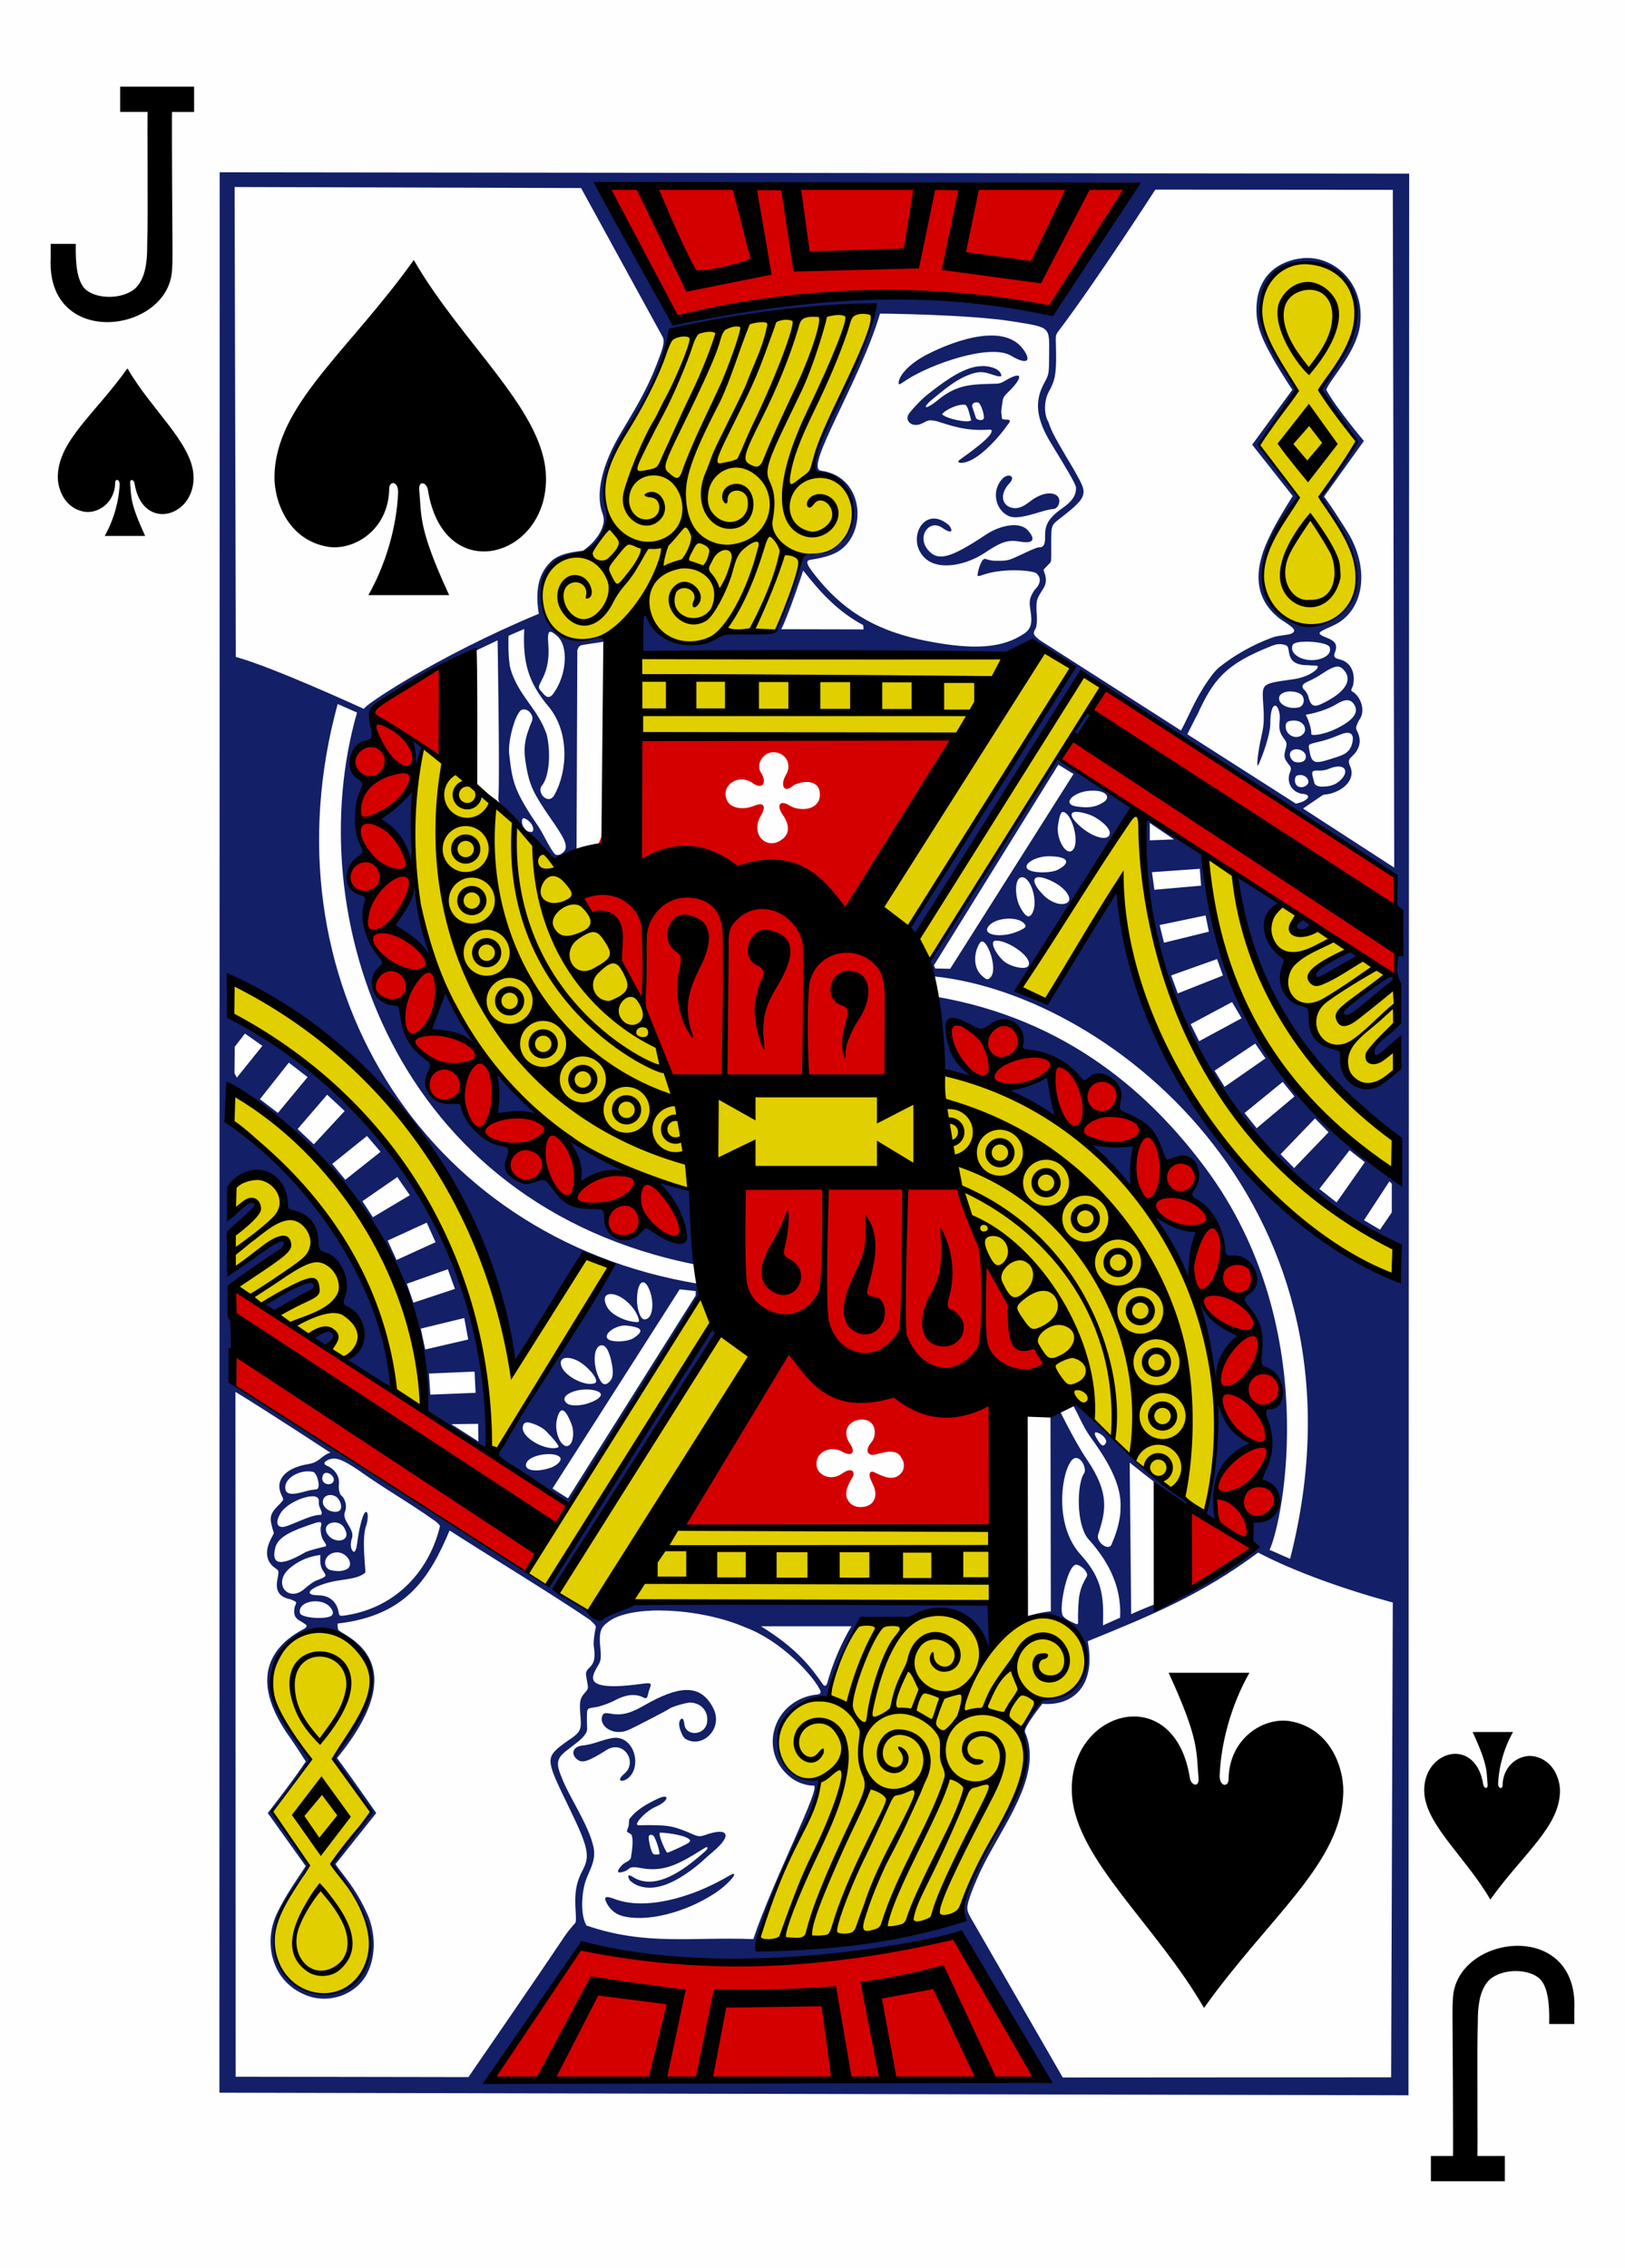 <svg version="1.2" baseProfile="tiny" xmlns="http://www.w3.org/2000/svg" xmlns:xlink="http://www.w3.org/1999/xlink" viewBox="0 0 225 314" width="225" height="314"><defs><path id="suit" d="M26.406 40.187c.015-1.98-1.56-2.017-1.542-.573-.133 7.257-6.31 10.83-10.8 9.982-6.92-1.307-9.128-8.13-9.06-12.148C5.204 25.046 17.774 15.9 29.114 0c8.31 14.35 22.03 25.623 22.84 36.717 1.08 14.75-17.71 20.25-20.394 3.06-.172-1.214-1.612-1.76-1.5-.063.408 4.71-.17 6.674 5.18 18.287H21.25c3.1-5.42 4.943-12.09 5.154-17.81z"/><path id="numeral" d="M19.876 0H9.636v3.498h3.808s-.045-.664-.012 7.14c.02 5.474.016 8.968-.05 11.267.02 3.062-.485 4.936-1.69 6.06-1.908 1.605-5.64 1.444-7.02-.066-1.022-1.19-1.238-3.46-1.177-6.13H.015s.003 1.29 0 1.97C-.588 36.34 16.28 34.2 16.82 25.42c.112-1.877.056-1.194.01-11.598-.05-11.146-.01-10.32-.01-10.32h3.056V0z"/></defs><rect width="100%" height="100%" fill="#fefefe"/><g class="maxi-card"><use xlink:href="#numeral" transform="translate(7 12)"/><use xlink:href="#suit" transform="matrix(.4 0 0 .4 6 51)"/><use xlink:href="#numeral" transform="matrix(-1 0 0 -1 218 302)"/><use xlink:href="#suit" transform="matrix(-.4 0 0 -.4 218 263)"/><use xlink:href="#suit" transform="matrix(.8 0 0 .8 34 36)"/><use xlink:href="#suit" transform="matrix(-.8 0 0 -.8 190 278)"/><path fill="#131F67" d="M30.42 23.853l-.04 265.885 164.64.356.097-266.05-164.698-.19zm52.29 1.554l74.595.274s-8.546 11.06-10.312 16.09c-1.374 1.76-1.995 1.44-4.26.99-6.063-1.584-16.28-1.555-21.355-1.65-9.58-.425-18.187 2.545-27.78 3.03-3.317-5.54-8.124-12.5-10.888-18.724zm-50.226.485l47.973.142 11.247 20.524c.408.57.02 1.748-.225 2.41-1.39 3.91-2.62 6.174-5.43 10.832-2.66 4.412-3.617 8.453-2.67 11.17.14.333.26.84.21 1.266-.155 1.355-1.292 2.923-2.84 3.996-1.053.17-3.24.303-4.505 1.555-1.08 1.073-1.97 2.643-1.83 5.513.065 1.024.196 1.676.196 1.676C60.31 90.926 50.06 97.9 50.4 98.156c-.136-.062-12.574-5.787-17.75-7.204l-.167-65.06zm127.48.362l32.888.03.196 93.842-12.622-8.182c1.035-.72 1.675-1.148 2.763-1.888.19-.06.56-.064.79-.117 2.2-.49 3.73-2.14 2.97-3.84-.52-1.16.19-1.09.824-2.03.717-1.06.567-2.01.112-2.9-.228-.45-.103-.62.277-1.44 1.01-1.25.28-3.36-1.02-4.05-.136-.2.14-.513.206-.803.367-1.69-.307-3.18-1.77-3.556-.754-.193-1.005-.324-.74-.997.473-1.194-.148-1.638-1.13-2.025-1.647-.65-1.18-.757.857-1.673 4.17-1.877 5.154-7.45 2.285-12.51-.364-.645-1.34-2.154-2-3.166-.772-1.18-1.52-2.2-1.52-2.2l5.52-7.697s-3.844-4.553-5.213-7.07c.323-1.243 4.17-5.147 4.67-8.936.783-5.94-3.728-9.74-7.995-9.296-2.96.31-6.602 2.204-6.328 7.703.084 1.708.75 3.473 1.96 5.61.846 1.598 1.94 3.29 2.99 4.913l-5.558 7.594 5.613 7.11s-.074.115-.195.31c-.56.89-2.18 3.504-2.884 5.036-2.07 4.092-2.804 8.586 1.447 11.754.745.46 1.318.848 1.635 1.16.416.415.156.73-.515.887-.79.167-1.594.156-2.426.484-2.666.974-5.338 2.54-7.238 4.08-1.066.86-2.785 3.59-3.834 5.81-1.14 2.41-1.458 2.94-1.458 2.94L144 88.65s-.495-.39-.63-.54c-.363-.408-.233-.645.02-1.097.214-.383.22-1.508.127-2.36-.027-1.64-.016-1.646.93-3.15.33-.53.47-1.06.277-1.878-.306-.92-.335-.627.25-1.258.228-.28.503-.42.547-.724.06-.407.03-1.118.03-2.445.02-2.66-.02-2.44 1.47-3.61 1.86-1.45 2.55-2.135 2.85-2.79.42-.94 0-1.652-1.04-3.53-.476-.86-1.213-2.02-1.57-2.666-.666-1.164-1.63-2.697-2.087-4.162-.694-1.125-.59-3.075.054-4.22.807-1.438 1.03-2.307 1-5.213-.024-2.694-.22-2.443.467-3.346 5.13-6.79 13.275-19.41 13.275-19.41zm20.902 9.932c.11 0 .222.004.332.01 1.615.076 3.22.596 4.71 2.04 2.025 2.03 1.888 4.958 1.223 8.004-.3.885-.53 1.785-1.15 2.71-.35.514-.63.99-.63 1.056s-.5.868-1.11 1.79c-.6.9-1.28 2.156-1.28 2.156s.954 1.712 2.646 3.854c1.276 1.896 2.104 3.55 2.2 3.452 0 0-.323.82-.77 1.404-1.34 1.762-3.812 5.44-3.91 5.824-.024.092-.28.187-.274.278.018.342.508.746 1.247 1.76 4.46 6.124 5.09 11.293 1.74 14.33-1.666 1.51-3.31 1.983-5.075 1.794-3.233-.348-6.22-3.106-5.87-7.13.16-1.85.06-2.4 1.15-4.548.49-1.21 1.604-3.283 2.343-4.328.647-.75 1.336-1.82 1.336-1.82s-1.586-2.442-4.503-5.877c-.525-.628-.85-1.477-.85-1.477l4.997-7.404s-.58-1.437-1.556-2.89c-1.996-2.98-3.285-6.15-3.273-7.934.03-4.444 2.935-7.048 6.34-7.054zm12.446 105.77c-2.95 1.57-5.824 6.93-.21 3.19l.142 3.083c-2.92 4.14-8.632 1.1-7.18-3.19-3.942.51-4.558-3.49-4.357-5.4-5.186-1.13-3.395-6.62-3.395-6.62-2.996-2.508-3.52-5.13-1.095-7.897-2.454-1.526-3.146-2.504-5.843-3.61 2.068 18.39 11.994 27.94 22.44 36.454 0 0 .232 5.924-.963 4.833-14.91-11.145-24.5-23.89-26.15-44.507-.123.322-7.07-5.38-8.22-5.076-2.405 33.382 24.17 55.325 35.226 59.65 0 0 .156 4.65-.033 4.668-16.752-7.31-35.377-28.755-38.966-54.27l-9.883 15.307-3.7-1.585 15.98-25.18-10.808-6.772-17.593 27.88s-.467 2.325.807 2.29c24.7 2.643 61.43 32.315 49.122 80.61-1.067-.423-2.767-1.25-2.85-1.213 1.93-4.16 7.314-31.124-8.887-52.9-7.42-9.98-18.933-20.598-37.404-23.73 1.53 3.15.86 10.292.86 10.292l4.306.87c-1.45-1.536-2.665-2.8-3.24-4.467-.807-2.595.375-4.13 3.246-2.587 1.14.64 1.426.615 2.536-.21 2.313-1.72 4.953.05 4.344 2.91-.09.42.02.688 1.12.787 2.485.246 4.99 1.48 6.614 3.412.794 1.02.975.87 1.682.252 1.735-1.508 4.61.58 4.098 2.914-.294 1.333-.132 1.652.484 1.91 3.39 1.427 4.224 2.326 5.28 5.297.387 1.09.704 1.447.904 1.385.14-.044.7-.23 1.19-.416 2.533-.96 4.016 2.104 2.22 4.505-.367.49-.095.963.558 1.32 2.11 1.15 3.54 3.895 3.79 6.776.096 1.097.21 1.1 1.307 1.053 2.805-.118 4.14 3.667 1.86 5.06-.796.485-.648 1.11-.03 1.844 1.634 1.94 2.016 3.34 1.872 5.55-.19 2.944-.006 2.887.933 3.244 2.723 1.04 2.214 5.393-.458 5.378 1.924 4.484-.61 9.95-.527 10.053 5.136 2.89.5 5.957-.992 5.417 0 0-.76 2.017.104 3.054-4.502 5.96-10.4 6.95-16.93 9.908l-.204-20.98c2.716 2.188 5.407 4.228 8.1 6.26 0 0 .68-.204.06-.78-1.196-1.104-4.207-3.052-5.05-3.83-1.816-1.38-8.478-7.745-9.662-9.254-.53-1.004-1.33-.423-1.31-.36.797 1.374 1.39 2.98 2.42 4.41 2.23 3.086 4.39 6.52 4.167 9.913-.005 1.9-.76 3.862-1.183 4.816-.313 1.3-2.39-.225-1.87-1.32.924-3.01 1.69-5.477-1.613-10.31-1.61-2.36-3.696-6.638-3.696-6.638l-1.335.32.05 27.37c-1.12.045-3.96.78-3.375.8 8.85-1.77 11.556 10.894 3.012 11.306-1.624.058-3.3 2.852-3.474 4.367.07 3.675.61 7.553-2.08 11.084-.707.93-1.033 2.4-1.69 3.56-3.282 5.815-4.75 9.15-4.413 10.65.087.386.167.895.167.895-10.462 2.614-18.308 3.284-28.848 3.53-.105-.165 3.536-10.407 6.194-15.658 1.964-3.88 2.977-6.535 2.426-7.336-8.358.42-6.756-11.834 1.24-11.403 0 0 2.008-7.06 4.25-10.245 2.127-1.18 6.405.43 8.804-1.16 5.65-1.73 9.35 4.95 9.35 4.95l1.52-6.354-49.966-.24s-5.148 1.93-7.78.843c-1.682-.693-3.612-2.665-3.613-2.664 0 0 19.095-30.667 21.9-35.09.23-.358-.498-1.13-.5-1.14-.105-1.004-22.23 33.48-22.14 35 0 0-.587.836-1.65.1-12.52-8.63-42.42-27.19-42.42-27.19l-.04-13.75c10.4-6.555 9.46-9.233-.165-2.09-.133.114-.204-5.163-.204-5.163 7.337-6.554 1.236-4.5-.212-2.23.033-1.633-.346-3.852.7-4.83 3.206-2.954 6.984-.24 7.175 4.127 4.18.82 3.662 4.495 4.74 5.972 4.263 2.406 2.02 6.06 3.076 7.3 4.49 2.833 1.354 7.386.403 7.28.565.383 6.146 4.124 6.625 3.987-.484-19.617-22.085-38.345-22.686-37.36l.46-4.23s26.994 17.263 26.757 44.97l8.61 5.115c-.765-28.43-13.46-47.616-35.165-59.82l-.46-5.356c18.22 8.48 35.118 25.645 39.053 53.78l10.09-15.66 3.552 1.72-16.197 25.99 10.115 6.652c7.845-10.33 14.39-23 18.376-29.025-.102-.55-.32-1.34-.32-1.34-38.57-6.363-60.294-42.505-49.94-80.27l2.68 1.18c-8.04 27.97 5.074 68.226 47.02 76.46-.082-2.977-.605-10.29-.605-10.29s-5.51-1.658-4.7-.994c1.35 1.155 4.386 6.13 3.104 7.898-.925.13-2.467-.386-4.155-1.622-.636-.467-.654-.367-1.37.396-1.98 2.12-4.86.905-4.89-2.004-.01-1.23-.057-1.488-1.8-1.5-2.64-.02-3.83-.474-5.41-2.593-1.126-1.504-1.02-1.51-2.345-1.058-2.53 1.204-4.552-1.328-3.76-3.415.39-.98-.023-1.29-1.18-1.48-2.24-.37-4.78-3.187-5.244-5.487-.094-.47-.33-.588-1.65-.543-2.596.09-4.03-1.482-3.01-3.686.555-1.19.71-1.673-.326-2.48-1.27-.99-1.99-1.676-2.554-2.875-.45-.95-.516-1.56-.82-3.582-.11-.703-.34-.82-1.265-.94-2.68-.35-3.74-3.093-1.77-4.873.604-.544.6-.53-.31-1.71-1.756-2.274-2.414-5.24-1.648-7.215.21-.534.008-1.19-.62-1.345-2.445-.61-2.486-3.32-.145-4.845.68-.445.716-.738.2-1.63-.9-1.564-.853-5.66.017-7.62.56-1.267.557-1.296-.315-1.854-1.858-1.185-1.327-4.45.87-4.99 1.068-.26 1.14-.4.852-1.695-.513-2.31-.6-2.91.763-3.825 3.75-2.436 13.356-7.09 13.356-7.09l3.174-1.51s.317 19.384.113 21.676c-.12.99.767 1.587 1.8 2.61 2.132 2.1 3.3 4.635 6.145 6.395 0 0 1.774-.986 2.87-1.69l.11-27.626c.226-.627.383-.696 1.11-.78.606-.12 2.127-.288 2.637-.438 1.223-.36 1.416-.855-.19-.69-.487.05-1.215.256-2.027.42-5.03 1.51-8.75-6.322-4.92-10.27.737-.657 3.48-1.804 4.73-1.882.36.005 1.436-1.316 2.168-2.536.738-1.226 1.044-2.137.62-3.364-.885-2.584-.04-6.552 2.61-10.885 2.875-4.09 5.09-8.655 6.258-13.514 10.178-1.227 18.812-3.757 28.01-3.197.36 3.11-10.057 21.44-7.882 22.514 8.197 1.965 5.4 11.684-.83 11.36-.934-.004-1.025.08-1.62 2.144-1.13 3.013-1.86 5.312-3.075 8.116-.005.72-.51.65-3.92.626-3.113-.46-5.263 1.237-7.53 1.335-2.89.13-5.352-1.254-6.355-3.55-.448-1.024-.863-.35-.876 2.08-.01 1.932-.09 3.06-.09 3.06s11.943.036 25.552.06c27.51.048 24.77.47 26.95-.62 1.276-.636 2.116-1.326 4.32.113 3.53 2.307 3.416 1.992 2.39 3.477-6.916 10.255-22.198 34.927-22.198 34.927l1.07 1.048s15.435-24.39 22.466-35.815c.32-.37 1.79.095 1.79.095l42.1 27.385c-.354 4.14.06 13.415.06 13.415-11.835 6.284-8.22 9.486-.07 1.874l.134 5.42zm-71.45-98.538s12.213.1 18.338 1.08c5.363.86 5.087.702 5.066 4.598-.016 2.766-.02 2.703-.73 4.03-1.308 2.444-1.085 4.853.983 8.23 2 3.275 3.47 5.694 3.47 6.16 0 .724-.126 1.606-1.865 2.822-2.053 1.434-2.444 2.436-2.416 3.893.022 1.18-.2 1.57-.904 1.56-.28 0-1.28.47-2.35.97-1.887.89-1.89.89-3.65.88-.88-.003-1.31-.34-1.554-.24-.474.222-.904 1.81-.89 2.27.05.163.302.065.82-.11 2.918-1 7.258-.55 7.38-.114.588.53.59 1.356-.298 2.21-.577.904-.838 1.37-.598 2.77.325 1.904.082 2.66-.89 3.316-2.97 2.007-6.93 2.26-13.264 1.04-6.677-1.28-11.24-3.83-15.038-8.385-1.696-2.036-2.115-2.75-1.276-2.89 1.032-.16 2.18-.375 3.24-.832 4.69-2.02 4.606-10.61-1.714-11.505-2.577-.09 5.325-12.245 8.125-21.74zm6.025 5.92c-2.27 1.27-3.454 2.818-3.458 3.66-.01.345.07.282 1.15-.43 3.144-2.07 11.43-5.056 14.39-3.33 2.13 1.278 2.96.86 1.722-.86-2.9-4.04-10.713-.73-13.814.96zm8.102 1.352c-.34.003-.69.04-1.04.112-2.19.488-4.595 2.29-6.588 3.878-.983.783-2.375 2.333-2.59 2.74-.494.916.592 1.928 2.07 1.118.86-.47.938-.364 1.767-.25 1.91.576 4.086 1.467 7.452 1.185.312.07.29.146.18.44-.2.538-1.39 1.566-2.948 2.72-.804.593-1.506 1.08-1.56 1.167-.25.396.823.428 2-.24 1.666-.945 3.587-3.037 4.762-4.718.11-.16.266-.292.316-.465.114-.39-.588-.23-.964-.332-.165-.045-.13-.453-.17-.64-.116-.494.08-1.31.17-2.012.07-.566.68-1.017 1.08-1.433 1.76-1.83 1.62-2.658-.746-1.252-.398.237-.714.38-1.1.41-3.49.11-5.508-.024-8.417 2.427-1.29 1.042-2.07 1.144-.92.034 1.76-1.43 3.96-3.45 6.394-3.98 1.47-.37 2.87.75 3.512.46.002-.804-1.225-1.39-2.677-1.38zm-.51 5.055c.4.264.79 1.63.75 2.09-.044.534-.965.312-1.09.058l-.5-1.516c-.217-.512.444-.802.834-.632zm-1.78.31c.423.42.52 1.334.77 2.088-.16.543-3.59-.19-4.02-.8.51-.668 2.28-1.47 3.25-1.29zm6.02 9.79c-.26-.018-.6.108-.91.425-1.546 1.584-1.047 4.28.813 5.154.906.426 2.28.112 4.3-.51.96-.295 1.656-.43 1.837-.43.79.005 1.22-1.22.667-1.78-.64-.647-2.157-.552-3.79.71-.826.64-1.416.947-2.083.94-1.632-.022-2.426-1.703-.76-3.47.557-.586.358-1.01-.072-1.04zM128.28 77.45c1.926 1.555 5.583.74 8.04-.887 2.198-1.453 3.108-1.883 4.87-1.58 2.16.373 2.08-.477 1.146-1.545-1.06-1.21-3.68-.837-5.87.616-4.86 3.223-6.62 3.762-8.03 2.018-1.516-1.872.29-4.275 2.072-2.964 1.462.996 1.44.247.836-.437-3.528-2.97-6.07 2.36-3.066 4.78zm-17.08 1.53c2.453 3.11 4.8 5.68 8.328 7.575l.04.587-11.405-.025c.797-1.39 3.06-8.044 3.037-8.137zm-38.613 8.102c-.24 4.688.6 7.442 3.346 10.72 2.918 3.483 2.7 8.914.824 12.27-.83 1.483-2.52-.342-1.725-1.29 1.133-1.426 1.2-4.903.665-7.077-1.2-3.593-3.928-5.352-5.03-9.15-.373-1.62-.256-4.532-.256-4.532l2.18-.94zm3.57.397c.2-.04.518.17.987.58 1.613 1.39 1.34 5.39-.508 7.95-.566.78-1.034.554-1.575-.168-.72-.72-.47-.793.14-2.06.64-1.32.85-2.806.72-4.542-.09-1.17-.05-1.725.246-1.77zm104.607 1.36c1.423-.02 3.202.28 3.364.796.154.63-.184 1.132-.98 1.47-2.082.88-4.835-.35-4.14-1.855.174-.27.9-.4 1.756-.41zm-3.61.342c.41-.01.728.09.98.205.683.352-.39 2.756 3.007 2.71.82.12 1.42-.068 1.31.3-.17.553-1.625 1.384-3.21 1.62-4.73.7-4.525.462-4.31 3.81.14 2.182-.002 2.92-.3 4.243-.513 2.297-.716 4.516-.37 3.785.46-.976 1.64-4.057 1.633-5.81-.01-2.584.91-3.095 1.28-1.222.16 1.237-.395 1.936.437 3.2.47.71.687.698.37 1.8-.278.97-.085 1.258.255 1.75.34.498.686.61.396 1.307-.623 1.498.356 2.917 1.776 3.037.656.054.838.34.64.59-.347.433-1.04.64-1.612.764l-15.035-9.61s1.112-2.235 1.444-2.834c2.16-4.738 3.872-6.897 10.19-9.376.433-.19.81-.264 1.127-.27zm7.99 3.11c.416-.017.724.2 1.072.65.923 1.187.117 2.67-2.15 3.946-1.94 1.103-2.505 1.234-2.926-.5-.097-.31-.354-.696-.522-.85-.45-.41-.348-.754.225-1.057.273-.146 1.146-.502 1.844-.964 1.21-.8 1.926-1.206 2.458-1.227zm-6.4 3.442c.475.006.964.12 1.325.355.6.39.6 1.372 0 1.764-1.21.492-3.12-.168-2.96-1.277.08-.565.833-.86 1.63-.848zm7.737 1.212c.43-.013.75.187 1.02.6.71 1.095-.12 2.19-2.51 3.36-1.57.77-3.57 1.1-3.44.65.11-.364-.45-2.16-.7-2.445-.094-.303.03-.03 2.01-.654.72-.226 1.586-.6 1.987-.85.68-.426 1.214-.65 1.643-.66zM73.67 99.79c-1.102 2.65-1.275 3.822-.75 6.61.436 2.32.942 3.485 3.324 6.915 1.812 2.61 2.393 3.626 1.956 4.45-.31.444-1 .858-1.43.432-.888-1.16-1.42-2.565-2.283-3.855-3.328-4.883-3.56-6.125-3.985-9.98-.192-1.763.82-5.514 1.687-6.074.97-.38 1.78.89 1.48 1.5zm76.915-1.223c-.077.01-.16.054-.243.136-.45.453-1.746 2.562-1.7 2.88.1.7.67.243 2.17-1.96.36-.53.116-1.1-.225-1.057zm28.653 1.197c1.332.04 1.805 1.235 1.208 1.858-.87.91-2.435.223-2.435-1.052 0-.54.25-.818 1.23-.806zm7.39 1.702c.763.03.863.79.458 1.892-.506 1.02-1.116 1.194-2.947 1.765-2.198.684-2.55.584-2.88-1.433-.13-.774-.07-.603 1.95-1.14.866-.23 1.88-.64 2.42-.865.408-.166.738-.233.993-.22zm-129.508.902l.537 4.073.876-3.05-1.415-1.02zm122.38 1.37c1.08.005 1.658.97 1.11 1.55-.305.323-1.082.33-1.457.143-.857-.62-.702-1.69.347-1.69zm-32.96 2.127l2.104 1.296-17.08 26.97-2.06-.04-.196-.43 17.233-27.79zm38.76.26c1.26-.02 1.37 1.17-.156 2.263-.626.4-1.328.5-1.872.523-.76.04-1.27-.16-1.33-.69-.33-1.28-.515-1.6.657-1.53.23.02.87-.02 1.38-.24.523-.22.97-.32 1.32-.322zm-5.222 1.18c.87.003 1.426.95.84 1.41-.723.573-1.622.22-1.618-.645 0-.552.15-.77.775-.767zm-122.91 1.905l-4.647 4.116c1.71 2.017 3.14 4.03 4.61 6.143l.04-10.26zm93.97.264c2.017-.08 2.678.894 1.722 1.55-1.3.87-2.416.826-3.89.625-1.95-.367-.4-1.93 1.74-2.15.146-.018.29-.026.425-.03zm-2.142 2.933c.407-.012 1.008.104 1.784.366 1.32.446 2.96 1.83 2.883 2.596-.126 1.24-2.462.6-4.343-1.18-1.18-1.118-1.223-1.76-.327-1.788zm-1.785.02c1.15.107 2.29 3.98 1.4 5.17-.87 1.165-2.4-1.346-2.12-3.317.11-.78.31-1.81.61-1.848.04-.01.08-.01.116-.01zm-74.69.85c.648.154 1.47 1.045 1.29 1.722-.13.27-.4.19-.69.12-.53-.228-.937-.96-.835-1.578.05-.165.12-.26.24-.27zm86.677.665l3.36 2.274-3.36.133v-2.41zm-13.92 4.61c2.578.012 3.12.85 1.2 1.86-.8.423-2.75.5-3.757.15-1.6-.552.32-2.024 2.56-2.012zm20.85 1.734l.178 2.337-6.47.567-.33-2.435 6.626-.47zm-22.365 1.164c.447-.028 1.16.18 2.098.66 1.76.905 2.763 2.425 1.855 2.904-.823.435-2.29-.08-3.325-1.17-1.37-1.438-1.48-2.34-.626-2.394zm-2.2.005c1.175.07 2.19 3.293 1.417 4.886-.424.88-.96.69-1.73-.75-.745-1.383-.786-3.83.073-4.1.08-.024.16-.033.24-.03zm-84.15.91l-2.827 5.688 5.125 4.473-2.295-10.16zm109.514 4.38l.455 2.25-6.212 1.53-.605-2.45 6.364-1.33zm-27.12.44c.757.016 1.47.195 1.877.555.568.5.444.722-.894 1.266-2.383.97-5.317.384-3.614-1.064.6-.512 1.657-.77 2.63-.754zm40.344-.13c-2.37 1.59-.087 2.465 1.608 1.263-.126-.41-1.11-1.256-1.606-1.263zm-42.084 3.188c1.695.056 5.024 2.383 4.31 3.497-.386.61-2.61.09-3.495-.76-1.163-1.113-1.78-2.603-1.136-2.72.096-.016.205-.022.32-.02zm-2.144.108c.874-.16 2.273 3.92 1.216 4.97-.395.39-.504.37-1.17-.22-1.323-1.174-1.096-3.34-.3-4.55.076-.114.164-.18.253-.194zm52.13 2.15c-.23-.43-.52-.63-.84-.862-8.243 3.17-6.13 6.186.84.87zm-19.54.28l.82 2.28-6.253 2.48-.92-2.49 6.353-2.263zM61.53 137.1l-2.117 5.574c2.304.014 4.38 1.1 6.48 2.07l-4.36-7.644zm109.06 1.637l1.324 2.24-5.882 3.184-1.172-2.36 5.73-3.062zM33.92 143.1l2.41 1.702-3.54 4.4-.324-.62.038-3.654 1.414-1.83zm139.88 1.386l1.42 2.052-5.66 3.937-1.39-2.235 5.63-3.757zm-133.81 2.64l2.6 2.003-4.11 4.96-2.49-1.9 4-5.067zm28.626 1.226l-.122 5.97 6.123.235-6-6.206zm70.765 2.69l6.96 4.007-1.05-6.12c-1.81.35-4.15 1.538-5.91 2.108zm38.23-1.254l1.622 2.02-5.233 4.396-1.677-2.104 5.285-4.313zM45.3 151.563l2.425 2.257-4.272 4.616-2.245-2.118 4.092-4.753zm136.774 3.278l1.883 1.92-4.77 4.96-1.882-1.91 4.77-4.96zM50.81 157.28l1.88 2.19-4.88 3.878-1.81-2.2 4.81-3.867zm28.124.513l1.37 5.85c-.1-.427 6.075-1.745 6.88-1.302l-8.25-4.545zm71.893.495l5.827 6.155.656-5.93-6.483-.227zm36.043.968l2.107 1.65-3.912 5.573-2.385-1.877 4.19-5.35zM55.01 162.97l1.737 2.51-5.115 3.045-1.452-2.216 4.83-3.34zm137.382.592l.322.32-.005 3.98-1.63 2.387-2.218-1.31 3.52-5.38zm-32.973 4.47l5.15 9.373 1.452-6.99c-1.908-.03-4.925-1.25-6.61-2.382zm-100.33 1.25l1.22 2.705-5.404 2.465-1.23-2.69 5.41-2.48zm2.92 6.455l.98 2.715-5.747 1.907-.91-2.62 5.67-2.007zm-25.69 4.916l1.79 1.255c9.32-4.9 6.41-6.347-1.79-1.254zM89 177.537c.352-.035.758.45 1.086 1.527.494 1.625.23 3.64-.87 3.613-.743-.09-1.02-1.995-1.02-2.548-.01-1.63.352-2.55.805-2.59zm5.11.975l2.22.24-.01.624-17.68 28.074-2.142-1.36 17.615-27.58zm-9.52.65c.704.006 1.735.492 2.65 1.462.534.58 1.106 1.403 1.246 2.246-.016.277-.49.172-.948.107-1.175-.166-2.902-.98-3.453-1.98-.678-1.232-.296-1.842.503-1.834zm81.293 1l2.357 11.497c.73-2.88 2.272-4.54 3.415-6.8-3.006-1.388-4.24-3.03-5.774-4.7zm-101.6 2.322l.55 2.976-5.956 1.38-.616-2.887 6.02-1.467zm22.214 1.034c.084-.002.17 0 .25.01 2.18.243 2.486.728 1.02 1.71-.887.597-3.29.68-3.687.045-.42-.68 1.152-1.753 2.417-1.765zm-43.22 1.745l1.85 1.08c3.166-2.29-.29-2.746-1.85-1.08zm40.085 1.003c.665.01 1.065 1.198 1.3 2.29.227 1.058.306 2.01-.103 2.543-.5.65-.99.76-1.386.12-1.16-1.89-1.125-4.97.184-4.957zm-4.91 1.728c.31-.01.702.068 1.16.24 1.544.584 3.593 2.95 2.727 3.277-1.28.488-4.074-.92-4.6-2.332-.264-.715.026-1.155.71-1.18zm-12.74 1.906l.14 2.94-6.267.253-.19-2.923 6.31-.27zm15.345 2.474c.62-.02 1.236.063 1.73.28.9.387.247 1.09-1.293 1.62-1.017.355-2.465.445-2.973.04-1.186-.935.69-1.89 2.54-1.94zm-48.44.343c4.29 2.606 13.134 8.412 13.134 8.412-.42.08-.864.41-1.28.73-.32.26-.665.504-.97.63-.473.192-.91.22-1.31.31-2.764.6-4.12 2.163-3.255 4.11.34.762.427.64-.162 1.284-1.648 1.572-1.447 2.043-.86 4.06.008.283-1.963 2.703-.22 4.526.964.84 1.01.315.66 2.226-.122 1.15.19 2.09 1.863 2.42.926.427.913.28.584 1.066-.226 1.13.097 1.6.89 2.01.72.45 1.013.572.504.968-5.57 2.853-7.28 7.813-2.03 15.12.62.863 2.177 3.295 2.177 3.295-1.77 2.627-3.46 4.79-5.263 7.14l5.253 7.35c-.853 1.333-2.84 4.045-4.064 6.722-1.84 4.02-.625 9.653 4.66 11.34 2.265.72 5.257.136 7.143-2.055 1.53-1.777 2.36-5.308.965-8.983-1.767-4.12-3.884-6.14-4.57-7.31l5.627-7.066s-3.878-5.578-5.424-7.604c10.55-12.915 1.93-16.526.28-17.633-.26-.173-.198-1-.198-1 9.476-1.085 12.713-6.293 15.5-12.885 5.654 3.64 13.75 8.537 19.42 12.367.546.505.904.82.82 1.1-.067.23-.287 1.274-.3 2.35.266 1.713.14 2.488-.55 3.145-.65.617-.52.897-.416 1.564.18 1.16.353 1.272-.164 1.856-.64.72-.852 1.056-.733 2.802.07 1.034.203 1.81-.068 2.423-.354.8-1.32 1.2-2.588 2.197-2.22 1.74-1.92 2.273 1.14 8.6 2.61 5.39 2.91 6.623 1.907 8.54-.836 1.59-1.15 2.82-1.05 5.12.026.588.076 1.22.074 1.53-.006.746.004.66-.425 1.126-.334.36-.89 1.08-1.23 1.593-3.646 5.467-13.23 19.37-13.23 19.37l-32.23-.053-.03-94.835zm45.2 2.544c.377-.022.833.65 1.35 2.02.3.788.267 2.158-.216 2.685-.96 1.05-2.28-1.41-1.86-3.354.19-.88.436-1.324.73-1.345zm90.646-1.472c.005 4.98-.103 11.44-1.816 16.206l1.946.88c-.627-4.89.15-8.906 4.638-11.022-2.04-1.387-3.6-3.727-4.764-6.064zm-95.478 3.14c.153-.006.333.033.53.096.73.2 1.613.625 2.15 1.174.923.94 1.875 2.07 1.635 2.177-1.523.67-5.392-1.375-4.885-2.974.11-.34.31-.467.57-.474zm-6.78.21l.04 2.44-3.748-2.398 3.706-.044zm85.543 1.172c.608.053 1.546.847 1.4 1.4-.26.595-.58.54-1-.088-.52-.782-.73-1.27-.4-1.313zm-75.9 3.017c.91-.024 1.696.177 1.78.65 0 .448-.692 1.028-1.544 1.29-2.13.657-3.728.233-3.146-.81.365-.692 1.74-1.1 2.91-1.13zm74.176 2.767c-.9 1.614-1.013 6.775.576 8.88 2.47 2.727 4.75 6.275 4.486 11l-2.372 1.06c.132-3.884-.023-6.41-3.056-9.76-3.61-3.925-2.764-10.725-1.517-12.725 1.07-1.975 2.61.82 1.886 1.543zM46.12 201.94c.76-.046 1.686.402 3.364 1.51 4.292 3.04 6.62 4.21 10.876 7.218.622.583.59.5.483.96-1.627 6.227-6.353 11.168-13.354 12.073-.81.11-.4-.4-.88-1.37-.51-1.005-1.43-1.442-2.46-1.452-2.89-.026-.42-1.65 3.11-2.112 1.16-.18 2.57-.337 3.31-1.04.16.075-.61-4.87.18-6.61.402-1.567.02-2.324-.418-1.36-.274.603-.66 2.19-.865 3.82-.175 1.372-.464 1.56-.787.893-.15-.308-.147-1.028.087-1.597.263-1.295-1.37-2.27-1.04-3.457.436-.99-.02-2.084-.57-2.446-.3-.644-.263-1.107-.224-1.557.092-1.05-.606-2.06-1.712-2.497-.484-.248-.34-.516.17-.77.238-.12.47-.187.724-.2zm-3.51 1.774c.277-.005.554.025.816.093.568.346 1.025 2.313.39 2.392-.232.02-.963.11-1.53.28-1.92.56-2.83.49-2.79-.62.036-1.13 1.612-2.13 3.113-2.15zm2.55.2c.757.004 1.366.89.892 1.36-.492.485-1.437.13-1.434-.573.003-.37.174-.78.543-.78zm.515 3.067c.217 0 .457.04.714.16.7.33 1.1 1.54.66 1.98-.34.338-1.31.22-1.84-.223-.93-.792-.48-1.87.46-1.907zm-2.382.18c.436.01.748.15.832.45.07.26-.05.5.068.87.184.58.55 1.025.23 1.258-1.474-.087-4.53 1.76-5.414 1.674-.74-.1-.82-.776-.18-1.877.74-1.272 3.16-2.394 4.46-2.367zm.89 3.58c.32-.02.376.157.245.627-.093.333-.016 1.126.21 1.638.243.55.684.877.455 1.09-.377.11-1.642.363-2.704.76-1.37.76-5.23 3.045-4.26-.61.31-1.223 1.724-2.07 4.2-2.936.94-.33 1.53-.55 1.85-.568zm2.02.045c.596-.044 1.275.243 1.58.98.893 1.78-1.67 2.034-2.49.554-.484-.877.145-1.48.91-1.535zm.49 4.14c1.33.008 2.364 1.66 1.398 2.285-.71.43-1.6.35-2.42.146-1.23-.54-.66-2.44 1.03-2.43zm127.516.035c5.06 2.652 11.96 5.1 18.64 6.915l-.23 65.733-45.466.03-12.51-21.718s-.414-.706-.547-1.018c-.253-.59-.16-1.072.01-1.686.414-1.48 1.67-4.385 2.826-6.444 3.02-5.546 7.312-11.63 4.99-16.958-.27-.61 2.4-3.915 2.4-3.915 4.105.333 7.5-2.345 6.285-8.665 8.575-3.502 15.637-6.352 23.594-12.273zm-129.88.324c.11-.007-.24 1.436.49 2.32.45.696.38.673-1.16 1.28-.577.312-1.15.786-1.48 1.076-2.203 1.965-4.384-.606-2.255-2.67 1.72-1.546 3.517-1.884 4.367-1.99.014-.014.022-.02.03-.02zm104.75 1.356c.74.13 1.69 1.113 1.39 1.65-1.04 1.746-1.09 2.685-1.18 4.49-.11 2.017.24 2.314-.53 1.966-.5-.233-1.44-.636-1.65-1.148-.49-1.182.75-7.175 1.97-6.96zM43.61 221.7c.814-.014 1.674.254 2.16.876.4.52.442.963.04 1.175-.953.5-4.11.24-4.27-.405-.244-1 .868-1.624 2.065-1.645zm47.812 1.28c3.854.02 8.354.837 11.84 2.36 4.942 1.863 9.3 6.616 10.282 8.65.3.616-.312.616-.842.674-5.888.975-7.85 8.22-2.88 11.685 1.56.97 2.817.87 2.817.87 1.26-.11-5.6 13.06-8.335 21.26-8.45-.346-14.84.957-23.1-1.887-.89-1.477-.68-4.734-.03-6.417.592-1.526 1.374-2.706.996-4.464-.655-3.064-3.445-7.05-4.38-9.58-.82-1.93-.767-2.65.66-3.758 1.683-1.303 2.097-1.576 2.558-2.234.43-.613.25-.755.256-2.137.01-1.677-.03-1.417 1.353-1.663.482-.087 1.622-.45 2.493-.91 1.808-.95 3.067-.92 4.128-.33.463.125.42-.354.61-.99.087-.273.28-.73.267-.863-.033-.285-.644-.2-1.315-.11-2.698.377-4.82.46-5.915.053-.946-.353-.95-.99-.395-2.05.49-.94.84-.928.64-2.894-.254-2.47.09-2.99 1.24-3.8 1.44-1.013 4.05-1.487 7.05-1.475zm13.935 2.18h12.54c-1.23 1.982-2.6 5.043-3.376 7.944-.11.23-.244.45-.535.158-1.69-2.42-3.614-5.01-8.62-8.1zm-10.39 8.825c-1.5.042-3.373.763-5.728 2.112-1.6.917-2.91 1.486-4.61 1.174-.97-.18-1.095-.04-1.222.27-.57 1.42 1.55 2.94 3.69 1.94.623-.26 5.4-2.732 5.664-2.95.287-.223 2.266-.81 2.788-.8 1.58.02 2.555 1.26 2.362 2.693-.258 1.915-2.973 2.01-3.15.31-.136-1.31-.683-.73-.732-.083-.002.55.413 1.804.866 2.087 2.292 1.432 5.315-1.355 3.87-4.226-.89-1.754-2.105-2.574-3.8-2.525zm-10.286 6.67c-1.553.297-2.564.902-4.24 1.04-1.383.307-1.28 1.408-.415 1.98.665.44 1.503.176 3.923-1.363 2.376-1.51 4.413 1.636 2.512 3.25-1.2 1.013-.377 1.28.442.67 2.108-1.57.9-6.17-2.22-5.58zm7.36 8.102c-.18-.013-.47.054-.853.23-1.78.815-3.15 1.676-4.006 2.82-.147.25-.067.67-.14 1-.054.257-.26.586-.223.762.03.15.534.313.61.46.31.58.11 2.063-.068 3.14-.088.51-.85.67-1.156.98-1.005 1.02-.75 1.33.317.93.748-.276.43-.792 2.28-.434 2.395.464 4.29-.187 6.176-1.232 2.09-1.162 2.85-1.807 2.934-1.668.14.23.03.35-1.464 1.59-3.737 3.107-6.52 3.83-8.615 2.665-.626-.427-1.13-.6-.653.313.06.1.57.495.923.655 2.155.97 4.856.15 8.294-2.57.754-.598 1.42-1.266 2.293-1.996 2.854-2.387 2.103-3.48-1.12-2.317-1.015.365-1.3-.03-2.674-.563-1.846-.717-2.45-.784-4.573-.822-1.846-.03-2.122.14-2.12-.17.003-.395 1.245-1.792 2.64-2.4 1.363-.594 1.745-1.34 1.2-1.38zm3.4 5.893c.345.35-.15.57-1.48 1.202-.755.36-1.45.654-1.546.65-.117.217-1.374-2.62-1.03-2.756.146-.06 3.224.202 4.058.905zm-4.835-.3c.31.64.544 1.313.664 1.935.03.19.165.467-.136.465-.235.035-.626.055-.767-.166-.302-.473-.636-2.083-.523-2.396.23-.316.64-.096.763.16zm10.962 5.094c-.11 0-.32.084-.65.278-5.305 3.134-11.664 4.765-15.75 3.22-1.38-.52-1.634-.337-1.13.606.346.655 1.035 1.423 2.085 1.712 3.34.92 8.72-.42 12.86-3.136 1.688-1.105 3.07-2.683 2.584-2.68zm31.21 8.39s9.37 19.318 11.19 20.227l-76.25-.132 12.86-18.364c.114 1.02 30.988 5.263 52.208-1.725z"/><path fill="#D40000" d="M68.213 287.73l12.313-18.185c18.212 3.462 34.596 1.633 52.543-1.57l11.95 20.16-76.81-.405zm96.558-67.77l-.07-10.796 3.76 1.398c-1.304-5.02 1.99-10.27 4.99-10.478-9.59-7.234-1.62-14.973-1.79-15.138-10.49-5.414-5.224-13.726-5.95-14.472-12.78-3.313-7.79-13.458-8.757-12.41-7.44 2.236-11.54-4-11.664-9.068-6.44 3.65-16.387-1.52-13.27-7.33 0 0 3.41 1.618 4.013 1.292 5.253-3.822 4.84 1.663 5.934 2.854 3.92-.568 6.234 2.433 7.21 3.89 5.784.007 5.547-1.38 5.597 4.23 4.358 1.105 4.186 3.46 6.71 6.68 5.494.06 4.57 1.848 3.326 4.888 3.96 3.152 4.28 5.62 4.932 8.486 4.32 1.565 5.092 2.203 2.272 5.844 3.813 5.715 1.98 9.024 2.558 9.337 4.753 3.43 2.378 4.67.3 5.987.724 4.557 1.3 5.227-.375 9.865 5.463 3.87-.867 5.62-1.19 5.54l-.015 3.84-8.52 5.55zM32.49 191.812l-.11-13.377 46.313 29.928-5.852 9.186-40.35-25.74zM94.01 211.5l10.946-22.92-3.934-25.002 31.376.687c3.526 8.02 5.654 14.837 14.692 28.108l-9.55 2.977.333 16.067-43.863.082zm26.833-6.028c-.32-.663-.498-1.116-.438-1.412.117-.382.408-.364.783-.16 1.333.648 2.666 1.207 3.65-.02.49-.64.362-1.554-.056-2.082-.752-1.53-3.118-.423-3.914-.368-.74.017-1.023-.604-.416-1.49.36-.385.588-.81.647-1.31.41-3.504-5.56-2.258-3.49 1.14.94 1.26.39 2.015-.99 1.22-1.527-.876-3.64-.06-3.57 1.782.05 1.395 1.802 2.257 3.28 1.415.34-.194.6-.404.843-.51.685-.298 1.18-.052.95.72-.613.964-1.333 2.35-.73 3.26.603 1.33 2.68 1.206 3.392.38.49-.57.626-1.497.05-2.565zm72.378-70.257l-46.4-30.075 1.61-2.546c2.08-1.16 2.935-2.603 2.864-4.613l1.26-2.77 40.725 26.133-.048 13.877zm-72.55-10.167l4.76 24.28-32.396.462c-1.78-8.152-12.906-26.605-12.877-26.282l8.64-21.23 42.99-.05-11.11 22.82zm-12.15-9.04c.82-.753.766-1.9-.14-3.192-.876-1.25-.485-2.153.92-1.306.777.52 2.012.63 2.847.365 1.06-.36 1.5-1.207 1.343-2.274-.19-1.29-1.623-1.64-3.15-1.08-.443.1-.713.46-1.094.63-.825.36-1.153-.63-.4-1.91.835-1.423-.032-2.95-1.57-3.085-1.643-.144-2.62 1.725-1.95 2.75.96 1.47.264 2.496-1.115 1.513-1.984-1.417-4.576.38-3.503 2.485.524 1.02 2.23 1.29 3.757.644 1.278-.54 1.658.08.884 1.39-1.593 2.69 1.02 5.053 3.17 3.08zM61.51 92.164l-.343 12.94c-4.846-2.965-4.126-3.002-4.305-2.957 1.425 3.89-.24 8.695-4.35 11.057 7.407 6.95 3.405 11.836 2.188 15.136 9.465 5.497 4.662 14.99 4.7 14.5 9.332.053 9.144 8.212 9.413 11.616 11.54-.725 9.993 8.495 11.516 9.288 5.592-2.503 12.125-1.645 13.857 5.873 1.122 4.266-2.99.155-4.783.335-6.377 3.972-5.15-2.09-5.51-2.934-5.28.5-5.992-2.018-8.306-3.804-5.705 1.098-5.235-.78-4.9-4.244-4.475-.907-5.447-3.7-7.23-6.434-6.18.2-3.66-4.165-3.637-5.023-.75-.67-4.297-4.163-4.472-8.16-6.344-1.793-2.36-4.994-2.132-6.092-2.39-2.99-3.03-5.19-2.22-8.96-5.63-2.63-.93-5.09-.53-6.59-1.834-4.9-.5-6.37.23-9.03-3.626-4.25-1.46-4.01 1.192-6.59.335-.46-.59-2.6-.54-3.85l10.17-6.065zM94.045 44.21L83.89 26.033h72.538s-7.894 10.94-10.955 16.443c-18.09-2.855-35.02-1.5-51.428 1.737z"/><path fill="#E2CF00" d="M43.412 275.922c-6.362-1.445-7.443-9.443-1.47-16.094.482-.537.812-1.37.812-1.37s-1.063-1.748-3.85-5.607c-.52-.71-1.274-1.86-1.274-1.86 1.525-2.2 3.128-4.024 4.837-6.41.23-.32.653-.684.594-.98-.08-.423-.7-.845-1.44-1.938-4.31-6.346-4.78-8.86-2.592-12.636 2.056-3.55 6.967-3.96 9.955-.83 3.23 3.38 3.08 6.45-1.116 12.7-.92 1.37-1.585 2.61-1.585 2.61s-.04.436 1.48 2.397c2.106 2.72 3.653 5.056 3.653 5.056s-.96 1.224-1.864 2.29c-2.432 2.856-3.525 4.827-3.525 4.827s.166.57.53.98c6.665 7.555 6.14 16.23-1.4 16.968-.39.04-1.33-.02-1.733-.09zm53.62-96.395c-.175-.286-23.99 38.255-23.99 38.255l2.72 1.743L98.54 183.9c.345.26.68.57.61 1.004 0 0-18.764 30.578-21.89 35.465-.084.13 4.653 2.93 4.812 2.94 6.978-3.44 36.084-.46 55.41-1.65.075.06-.298 6.79-.298 6.79s-4.406-5.1-5.297-5.13c-4.395-.15-9.017 1.72-12.326 1.51-2.11.644-4.52 8.35-5 10.28-3.84-.446-7.56 3.577-6.67 7.326 1.26 4.164 3.42 3.85 5.758 3.92-.216 4.713-8.54 17.14-8.574 23.262 8.8-.697 18.325-.857 27.405-3.596 0 0 3.41-9.81 7.714-16.273 1.416-2.47 2.1-6.185 1.52-8.524-.363-2.56.74-3.21 1.728-5 .6-1.12 2.818-1.075 3.1-1.157 5.776-1.673 3.71-9.14 1.256-10.47-3.064-1.656-7.4.91-9.063-2.45-1.762-3.555-1.19-10.91-1.19-10.91l-43.603.21s12.32-23.41 12.005-23.584c-3.37-1.85-8.873-8.28-8.914-8.347zm-29.164 21.31c.203-2.368.582-40.842-35.772-59.97l.193-5.057c.22-.26 33.07 14.826 38.7 54.017l10.14-15.887 3.73 1.465c-5.51 8.28-16.47 28.374-16.998 25.43zm-22.076-13.86c1.498-4.442-.96-2.086-3.198-2.268-1.53-.84-3.034-1.91-4.456-2.85 10.623-5.63 4.297-5.36-1.893-1.41-1.604-.87-3.634-2.776-3.762-2.615 11.988-7.71 7.49-7.867-.18-2.284.263-5.234.076-3.27.18-5.03 6.54-7.007.448-3.2 0-3.115-1.61-6.99 6.09-5.526 6.796-.24 1.35 1.008 4.02 2.255 4.8 6.59 3.7 2.356 3.31 4.307 3.14 7.128 1.44 1.43 5.18 4.444.82 7.23l-2.257-1.143zm-13.79-31.904l.246-3.868c.502-1.576 28.538 18.427 26.518 44.13.33-.18-3.104-1.795-4.088-2.677.015-18.915-22.242-38.524-22.676-37.585zM192.81 176.77c-18.708-8.573-36.472-29.12-37.404-55.844l-10.566 17.698-3.75-1.588c.35.29 8.356-14.57 16.6-24.843 2.324 33.72 15.548 49.397 35.58 60.787l-.46 3.79zm-97.97-12.328c-18.127-2.25-44.338-26.93-36.504-60.386 1.11-3.397 18.593 15.426 18.594 15.425.11-.85 15.727 24.31 15.288 29.23 13.18 3.756 38.908.195 38.908.195 21.393 4.777 43.76 27.857 35.685 60.657 0 0-5.68-3.733-10.43-8.08-14.436-13.955-19.02-25.423-24.133-38.073-18.485-1.674-35.814 1.64-37.4 1.042zm98.144-27.863c.316 1.66.11 5.11.174 5.11-4.817 5.24-5.317 5.34.722 3.65-.75 5.03-4.468 5.853-6.677 4.142-.814-.63-.822-4.1-.822-4.1-3.66-.916-4.92-2.02-4.4-5.96-4.22-.502-4.05-2.556-3.7-6.843-3.84-2.16-2.88-5.6-.61-7.07l1.9 1.31c-.61.546-.31 3.96 3.057 1.42 0 0 2.69 2.236 3.986 3.104-9.74 6.264-3.837 4.887 2.163.772 1.126.767 2.663 2.022 3.464 2.564-7.906 5.67-10.5 10.41.753 1.89zm.473 21.29l-.322 4.512c-19.232-11.767-24.438-27.285-25.867-43.813 0 0 2.58 1.9 3.762 2.69 1.715 21.32 21.24 35.72 22.427 36.61zM88.093 101.92l46.12.295-12.23 23.393 6.455 7.63s16.02-24.97 24.077-38.05l-2.786-1.666-23 36.14-.917-1.014 22.67-36.11c-1.36-.89-3.934-2.316-3.934-2.316s-39.276.63-56.348.562c.552-2.356.67-6.533.67-6.533 2.518 3.62 5.216 6.848 11.085 3.29 0 0 6.943.24 7.2-.09.85-1.375 2.353-5.695 4.11-10.575 6.695-.446 6.03-3.685 6.79-4.747-.51-9.52-5.85-4.393-5.39-7.854 1.51-6.163 9.22-20.122 8.244-21.35-1.99-1.32-21.716 2.568-27.457 3.275-.53-.206-3.333 8.956-6.29 12.873-3.215 4.26-4.36 8.83-2.72 13.14-1.702 4.74-4.962 4.25-7.582 5.594-2.97 3.22-2.15 8.146.683 10.053 1.972 1.326 4.998 1.257 8.083-1.248l2.46 15.313zm91.647-33.09l-5.392-7.247 5.23-7.624c-2.063-3.28-5.47-8.29-4.858-12.26 1.332-7.877 11.954-6.72 12.88.81.502 3.496-2.047 7.784-4.635 11.434 1.708 3.116 2.443 3.624 4.928 7.194-1.476 2.605-5.068 7.704-5.068 7.704 2.24 3.77 5.357 7.924 5.132 11.76-.236 3.293-3.825 6.63-7.175 5.93-10.416-2.18-4.6-13.32-1.04-17.708z"/><path fill="#000" d="M82.167 25.202c2.86 5.373 10.983 19.87 10.983 19.87 19.317-4.008 35.562-5.027 52.634-1.288L157.98 25.29l-75.813-.088zm2.52 1.09h3.49l6.852 14.1 11.81-2.362-2.016-11.707 3.345.02 1.7 11.257 17.364-.44 2.25-10.865 3.202.04-2.298 11.04 13.75 1.854 6.73-12.94h4.62l-10.23 15.97c-18.2-3.55-36.28-2.358-51.41 1.37l-9.17-17.34zm6.586 0h10.196l2.44 9.517c-1.25.65-5.93 1.77-7.49 1.61-1.87-3.27-3.8-8.01-5.15-11.13zm19.664 0h15.517l-1.325 8.104-13.02.416-1.18-8.52zm24.597 0h11.956l-4.72 9.84-9.017-1.228 1.78-8.61zm45.523 9.85c-.7-.004-1.344.057-1.937.18-3.102.65-4.727 3.034-4.753 6.926-.012 1.783 1.303 4.937 3.3 7.917.976 1.453 1.624 2.792 1.624 2.792l-5.2 7.648 5.54 7.232s-.86 1.012-1.37 1.736c-2.54 3.59-3.713 6.948-3.55 9.702.175 2.975 1.91 5.244 5.16 6.333 1.78.597 4.323-.134 6.033-1.683 1.38-1.25 2.073-2.875 2.103-4.782.04-2.726-1.274-6.027-3.897-9.63-.714-.977-1.064-1.745-1.064-1.745s3.67-5.228 5.055-7.62l-5.017-7.207c3.99-5.99 4.792-7.32 4.903-11-.18-3.65-2.827-6.77-6.922-6.79zm-.5.44c.174-.004.348 0 .52.014 4.556.352 6.962 3.737 6.357 8.084-.618 4.145-4.354 8.007-4.954 9.34 1.797 2.92 5.184 7.07 5.184 7.07-1.437 2.614-5.15 7.68-5.15 7.68s.216.418.45.752c3.877 5.492 4.942 8.088 4.676 11.38-.21 2.597-2.26 4.913-4.816 5.384-4.05.745-7.372-2.13-7.78-6.01-.25-3.397 1.94-6.7 3.644-9.276.72-1.08 1.34-2.113 1.34-2.113l-5.517-7.242s.4-.622.65-.992c.97-1.408 2.23-3.15 2.87-3.986 1.16-1.51 1.85-2.553 1.85-2.553s-.82-1.323-1.58-2.527c-3.024-4.78-3.87-7.23-3.402-9.87.57-3.25 3.088-5.093 5.67-5.136zm.412 2.45c-1.69.044-3.3 1.285-3.94 3.08-.927 3.365 2.615 8.46 4.23 9.83 3.02-3.475 4.942-7.37 3.83-10.1-.736-1.648-2.44-2.855-4.13-2.81zm.41 1.09c3.05.062 4.19 3.685 1.84 7.805-.81 1.406-2.01 2.875-2.01 2.875s-1.12-1.393-1.79-2.444c-2.73-4.27-2.028-7.6 1.32-8.196.22-.03.43-.044.636-.04zm-60.71 1.883c-7.99.042-18.66 1.372-28.04 3.5-.814 5.032-3.34 10.077-6.094 14.085-2.65 4.333-3.61 8.105-2.724 10.69.83 2.42-1.438 6.032-3.928 6.26-3.098.28-5.067 2.437-5.03 5.506-.087 4.917 3.307 7.932 7.913 6.26.463-.06.772.244.772.244l-.27 28.143c-2.594.407-4.325.972-6.53 2.143l-.93-.998c-.51-.55-1.157-1.25-1.44-1.564-.28-.314-.79-.752-1.13-.97-.34-.216-.8-.684-1.02-1.04-.543-.87-2.85-3.087-4.107-3.947-.216-.146-.76-.607-1.21-1.02l-.822-.754.006-9.346c.002-5.14-.05-9.4-.118-9.468-.07-.07-1.12.38-2.344.99-4.198 1.835-8.21 4.37-11.287 6.424-1.364.913-1.5 1.42-.988 3.73.285 1.297.214 1.437-.854 1.697-2.198.538-2.886 4.04-1.026 5.228.872.56.875.587.312 1.854-.87 1.96-.837 5.71.063 7.27.516.894.48 1.18-.2 1.624-2.34 1.522-2.18 4.783.265 5.392.626.156.79.424.582.96-.766 1.974-.068 4.974 1.687 7.246.91 1.18.91 1.167.306 1.71-1.97 1.78-.9 4.97 1.78 5.32.92.12.927.12 1.034.825.31 2.024.448 2.59.896 3.54.563 1.2 1.24 2.01 2.513 3 1.033.806 1.034.82.48 2.01-1.023 2.203.604 4.39 3.198 4.3 1.323-.048 1.324-.05 1.42.42.465 2.3 3.2 5 5.44 5.37 1.154.19 1.336.463.945 1.44-.63 1.574-.223 2.59 1.37 3.404 1.065.547 1.378.567 2.547.166 1.32-.453 1.335-.446 2.46 1.057 1.582 2.12 2.633 2.65 5.275 2.67 1.74.012 1.807.057 1.82 1.286.024 2.907 3.1 4.12 5.083 2.004.715-.763.714-.76 1.35-.293 2.79 2.044 5.263 2.57 5.03.66-.536-4.474-3.773-7.203-3.773-7.203l4.044 1.06c.18 4.724.347 10.42 1.33 14.357l-18 28.723s-1.094-.67-2.246-1.463c-1.694-1.17-3.77-2.543-5.04-3.34-.652-.408-1.483-.906-2.14-1.457-.626-.523.39-1.213.603-1.766 4.15-7.41 10.646-16.32 15.375-24.98l-4.577-1.77c-3.502 5.514-6.08 9.95-9.34 15.033-3.247-23.82-19.87-44.73-39.982-53.538l.068 6.23c21.12 10.8 36.19 33.09 35.79 59.38-.08.1-1.77-.91-4.043-2.43-1.2-.8-3.617-2.38-3.917-2.533.977-29.116-27.898-46.33-27.947-45.52l-.265 5.51c12.306 8.243 21.97 23.24 22.95 36.59.01.11-5.774-3.61-5.774-3.61 3.444-1.715 2.496-6.157.016-7.36-.777-.35-.823-.518-.437-1.565.792-2.15-.66-5.388-2.667-5.93-.88-.24-1.024-.47-1.066-1.703-.08-2.256-1.326-3.73-3.575-4.226-.62-.14-.626-.145-.66-.92-.19-4.37-4.462-6.15-7.67-3.195-.356.33-.73.956-.73.956l-.025 4.737c1.095-.602 2.756-2.66 3.438-2.576.756.088.39.595-1.304 2.06-1.1.95-2.165 1.95-2.165 1.95l.064 6.24c1.825-1.186 3.653-2.525 5.364-3.717 1.476-1.027 2.23-1.36 2.412-1.064.203.333-.126.77-.964 1.27-2.25 1.5-4.865 3.255-6.756 4.734l-.005 4.3.36.53.108 3.767-.34.083.005 4.745 44.406 28.37 22.597-35.65.37.376-22.6 35.5s.93.8 1.81 1.26c.897.504 2.02 1.174 2.98 1.81.45.74 1.243 1.396 2.09 1.3.78-.85 4.175-1.745 4.5-2.14 12.644-.183 48.938.065 48.938.065l.206 5.802c-1.63-5.63-6.893-6.79-11.027-4.27l-6.795.01c-.053 0-4.02 7.23-4.603 11.002-2.854-.388-6.653 2.395-6.846 5.22-.464 4.017 2.176 6.946 5.627 6.376.063.023-.54 3.98-2.493 7.07-2.59 5.454-3.926 8.506-5.507 13.16-1.07 2.923-.706 3.442-.524 3.515 10.133-.15 19.455-1.13 29.07-4.23 0 0-.177-.687-.263-1.07-.345-1.56.96-4.745 4.66-11.327 2.86-5.084 3.678-7.024 3.96-9.424.15-1.216.12-1.53-.3-3.796-.026-.21-.19-.515-.146-.743.3-1.524 2.62-4.206 2.674-4.14 0 0 .84-.16 1.18-.19 5.238-.365 6.86-7.485 2.44-10.7-2.155-1.32-3.425-1.42-5.71-.82l-.04-27.613 3.188.12 3.5-1.727c5.626 4.8 9.294 9.71 15.348 13.406l-.096.245-4.5-3.084.01 18.094c5.21-2.71 10.062-5.21 14.744-9l-.94-.817.04-2.588c4.397.347 4.82-5.254 1.206-5.923 0 0 .085-.45.43-1.164 1.11-2.274 1.25-4.42.44-6.786-.49-1.444-.47-1.807.114-1.805 2.672.013 2.427-4.73-.298-5.768-.94-.358-.873-.06-.68-3.004.143-2.21-.397-3.71-2.03-5.646-.618-.73-.565-1.085.23-1.57 2.28-1.392.627-5.412-2.178-5.295-1.096.043-1.094.04-1.19-1.055-.25-2.88-1.857-5.63-3.966-6.78-.65-.355-.747-.647-.38-1.14 1.795-2.4.116-5.682-2.416-4.724-.49.19-1.01.375-1.15.418-.2.06-.36-.22-.75-1.308-1.052-2.96-1.986-3.89-5.34-5.3-.66-.277-.697-.473-.4-1.824.514-2.335-2.7-4.507-4.436-3-.705.614-.73.61-1.524-.41-1.584-1.824-4.164-3.096-6.46-3.335-1.097-.1-1.263-.184-1.173-.605.61-2.86-2.17-4.725-4.482-3.006-1.11.825-1.397.85-2.54.21-2.395-1.345-3.446-1.396-3.695-.18-.077 1.01.146 2.21.39 2.953.585 2.004 1.34 2.75 2.994 4.162 0 0-2.745-.76-3.438-.9.067-.07-.2-9.53-2-14.886l17.55-27.934 10.054 6.63-16.08 25.436 4.68 1.902s6.25-10.385 9.52-15.475c2.145 25.283 21.69 47.45 39.393 54.03-.06.03.056-3.637.13-5.41-18.68-8.225-36.444-31.206-35.325-58.79l7.5 4.803c2.18 22.107 11.81 35.062 27.86 46.017v-6.775c-11.055-8.18-20.24-18.868-22.677-35.968 0 0 3.747 2.367 5.43 3.49 0 0-.477.27-.72.475-2.007 1.67-1.404 5.093 1.24 7.03.43.31.435.313.03 1.39-.803 2.14.435 4.727 2.523 5.268 1.2.31 1.19.296 1.213 1.668.04 2.662 1.114 3.89 3.96 4.527.39.09.402.13.396 1.32-.016 2.945 2.812 4.926 5.276 3.69.77-.383 3.2-2.412 3.2-2.412v-4.74s-1.1.9-1.893 1.64c-1.39 1.296-1.828 1.456-1.824.666 0-.574.64-1.327 1.974-2.32.69-.514 1.74-1.612 1.74-1.612v-5.52s-.62-.982-.582-2.16c.02-.64.2-1.613.2-1.613l.666.014-.01-6.39-.81-.63.035-4.235-43.91-28.414-22.87 36.372-.574-.67 22.903-36.13-6.083-3.887-3.67 1.81s-25.414-.4-50.2-.084c0 0-.06-.684-.048-2.616.013-2.43.125-2.77.57-1.747 1.005 2.297 3.494 3.682 6.384 3.55 1.63-.074 1.857-.14 3.67-1.12.675-.363.797-.375 3.976-.35 3.406.022 4.02-.103 4.023-.824 1.186-2.7 2.353-5.83 3.03-8.18.326-1.14.47-1.646.74-1.878.206-.18.37-.14.864-.17 2.18-.142 2.784-.282 4.354-1.815 3.15-3.166 1.345-9.6-3.216-9.626-1.21-.006-.383-3.22 2.17-8.435 2.64-5.397 3.01-6.224 4.377-9.84.896-2.364 1.32-4.06 1.43-5.09-.25-.006-.51-.006-.765-.004zm-.24 1.56c.63.53-.95 4.427-3.79 10.323-2.35 4.868-3.4 7.303-3.9 9.066l-.46 1.63c-.155.543-.357.81-.897 1.196-.384.274-.918.678-1.19.896-.77.616-.95.42-.763-.82.35-2.307 1.263-4.794 3.374-9.122 1.673-3.443 3.31-7.135 4.583-10.9.286-.88.42-1.77.895-2.098.685-.383 1.408-.308 2.143-.17zM117 43.79c.435.3-1.63 5.637-5.204 13.047-4.46 9.245-4.696 15.722-.685 17.306 3.162 1.25 6.35-2.235 4.395-4.777-.936-1.222-2.96-1.325-3.66-.06-.385.692.146 1.488.824.52.986-1.41 2.962.218 2.484 1.888-.328 1.145-1.93 2.066-2.925 1.868-4.38-.875-3.554-7.055.99-7.395 4.35-.325 6.326 5.514 3.17 8.856-1.002 1.082-2.175 1.62-4.216 1.618-2.83 0-5.477-2.34-5.208-4.5.374-1.982.43-3.585-.24-5.15-.216-.5-.48-1-.464-1.63.04-1.757 1.487-4.484 4.715-11.223 1.155-2.414 2.574-6.6 3.275-9.242.25-.77.126-.99.417-1.096.722-.158 1.752-.375 2.332-.017zm-3.73.093c.66.028-.863 4.89-2.784 9.032-1.458 3.17-3.448 7.245-4.93 11.013-.474.8-.79.86-1.76.342-1.07-.57-.753-1.48 1.77-6.5 1.902-3.81 3.73-8.122 5.013-12.464.116-.52.29-.973.724-1.223.657-.288 1.3-.23 1.964-.2zm-3.55.548c.352.47-1.96 7.03-5.538 14.42-.765 1.57-1.28 3.004-2.05 4.607-.37.37-1.79.56-2.504.704-.734-.1-.04-1.476 2.054-5.707 1.705-3.45 2.19-4.425 3.085-6.523.65-1.538 1.602-4.178 2.492-6.64.07-.2.14-.645.33-.746.664-.28 1.47-.396 2.123-.11zm-3.494.41c.06.16-.073.49-.12.74-.56 2.64-1.85 5.096-2.788 7.617-.112.344-1.142 2.49-2.29 4.768-1.145 2.28-2.197 4.454-2.336 4.838-.14.384-.52 1.4-.847 2.26-2.06 4.416.155 7.896 2.88 8.14 4.253.352 4.654-5.608 1.654-6.18-1.13-.19-2.375.43-2.382 1.73-.08.68.76 1.47.747.492-.045-1.776 2.437-1.694 2.742-.186.594 2.94-2.746 4.373-4.736 2.065-.82-.95-.81-2.036-.66-3.01.414-2.63 3.445-4.533 6.256-2.55 3.843 2.718 2.517 8.726-2.45 9.7-1.7.445-3.84-.12-5.18-1.5-.854-.876-1.414-2.17-1.63-3.773-.12-.894-.165-1.944-.03-2.93.404-3.084 2.654-7.59 4.628-11.403 1.52-3.164 2.72-7.345 4.11-10.71.39-.284 2.49-.55 2.43-.1zm-3.75.43c.226.07-.936 3.725-2.59 7.674-1.824 4.005-4.19 8.587-5.53 12.528-.424.968-.73.94-1.934-.18-.635-.59-.278-1.472 1.945-6.01 3.42-6.98 4.69-9.96 5.203-11.624.24-.78.436-1.74.95-2.044.657-.31 1.303-.54 1.956-.34zm-3.42.876c-.36 1.176-1.546 4.66-3.573 8.788-1.27 2.606-2.514 5.493-3.77 8.18-.7 1.66-.72 1.66-1.917 1.91-2.014.42-2.014.397-.232-3.214.53-1.07 1.545-3.044 2.263-4.376 1.323-2.456 3.367-7.24 4.11-9.623.2-.64.475-1.235.797-1.562.205-.11 1.79-.586 2.325-.1zm-4.405.44c.36-.014.683.05.835.25.09.82-2.124 6.063-3.485 8.493-.415.745-.828 1.71-1.296 2.572-1.737 2.76-3.82 8.063-4.36 10.265-.854 3.498 3.14 6.14 5.216 3.6 1.315-1.54-.054-4.31-1.95-3.535-.66.27-.39.564.514.64 1.49.127 1.605 2.43.023 2.935-1.758.54-3.054-.986-3.047-2.547.014-3.203 3.516-4.38 5.71-2.63 2.19 1.82 2.535 6.15-.777 7.83-3.23 1.634-7.21-.584-8.01-4.46-.61-2.96.05-5.674 2.9-10.237 1.64-2.623 4.18-7.16 5.48-11.14.258-.672.48-1.23.717-1.513.217-.25.925-.496 1.525-.52zm86.58 9.316l-4.338 5.517c1.25 1.81 4.224 5.364 4.224 5.364l4.112-5.31-4-5.57zm.04 3.086l1.793 2.33-2.055 2.424-1.926-2.266 2.185-2.49zm.16 11.99s-5.243 5.748-4.04 10.01c1.078 3.8 6.79 4.724 8.183-.834.1-.44.02-1.04-.04-1.783-.12-2.265-4.1-7.39-4.1-7.39zm0 1.136s1.507 2.186 2.568 4.12c1.19 1.84 1.5 6.98-2.72 6.82-2.285.237-4.47-2.777-2.65-6.464.496-1.123 2.804-4.475 2.804-4.475zm-86.556.927c.29-.047.584.583.77 1.04.25.62-.466 2.414-1.22 3.306-.144.15-1.106.233-2.538.964-.006-.67.404-2.145.673-2.795.978-.966 1.806-2.115 2.19-2.456.043-.037.08-.06.124-.064zm-10.45.32c.644.73 1.277 1.364 1.252 1.815-.04.66-.817 1.48-1.405 2.06-.74.73-2.21.296-2.21-.65 0-.35 2.105-3.224 2.358-3.223zm22.196.95c.624.333 1.255 1.47 1.336 1.985-.914 4.915-4.29 10.92-4.177 10.695 0 0-2.07.366-2.95-.08 2.277-3.158 3.8-7.177 4.834-10.466.446-1.42.648-2.133.96-2.137zm-1.916.69c.35-.02.485.26.19 1.02-1.333 5.436-4.34 11.147-6.7 12.188-3.103 1.367-6.187.23-7.51-2.102-1.436-2.526-1.18-6.515 3.6-7.39 2.81-.287 5.69 1.93 4.19 5.493-1.67 2.643-6.158 1.17-4.84-2.24.99-1.25 3.073-.166 2.393 1.246-.344.717-.01 1.157.5.66 1.636-1.593-1.056-4.326-2.87-2.958-2.96 2.23.694 7.136 4.14 5.03 1.05-.64 2.95-4.24 3.664-6.86.307-1.13.584-2.2 1.31-2.885.693-.65 1.49-1.176 1.938-1.2zm-7.85.214c.17.007.37.09.645.225.346.17.75.48.704.88-.056.46-.32 1.466-.85 1.954-.32-.11-1.208-.466-1.81-.628-.38-.103.123-.92.354-1.37.374-.727.58-1.03.886-1.06.024-.003.05-.007.074-.006zm-9.76.186c.446-.01 1.152.483 1.62.55.09.675-.77 2.12-2.168 3.824-1.145 1.4-1.14 1.4-1.9-.136-.494-1.002-.51-.975.907-2.733.76-.945 1.126-1.38 1.457-1.496.027-.008.058-.01.088-.01zm4.435.49c.02.36-.163 1.157-.318 1.62-1.586 4.734-5.29 9.425-8.344 10.577-3.986 1.303-7.637-.797-7.73-5.64.1-5.703 6.893-7.284 8.944-2.082.926 2.35-1.6 5.88-3.78 5.29-2.202-.59-3.122-4.03-1.307-4.88 1.19-.554 2.42.38 2.16 1.64-.09.44-.065.5.19.45 1.13-.21.534-2.483-.802-3.05-2.525-1.07-4.433 2.33-2.73 4.865 2.04 3.038 5.248 2.456 7.097-1.29.314-.637.913-1.552 1.325-2.03 1.117-1.294 1.474-1.803 2.463-3.515.545-.943.836-1.54 1.114-1.85.445-.03.748.094 1.713-.1zm8.945.25c.48.004.85.315.84.98-.01.555-.807 2.894-1.177 3.452-.143.214-.474.966-.523.802-.464-1.556-1.3-2.036-1.416-2.444-.14-.48.283-.935.47-1.37.4-.914 1.194-1.42 1.81-1.415zm8.43.74c.58-.005 1.4.26 1.565.69.528.925-3.043 9.55-3.174 9.573l-2.66-.12c1.6-3.437 3.014-6.844 4.042-10.126.073-.01.15-.018.233-.018zm35.76 13.65l3.386 2.014-22.338 35.5-3.25-2.485 22.198-35.03zm-55.736.732c20.865.076 49.6.04 49.6.04l-1.21 2.302s-31.387-.306-48.39-.273v-2.07zm-28.17 1.45l-.042 11.67s-.152-.07-2.142-1.395c-2.39-1.59-5.01-3.23-5.854-3.66-1.243-.63-1.08-.94 1.31-2.46 2.35-1.41 6.735-4.157 6.735-4.157zm89.34 1.16l2.1 1.325-23.474 37.36-1.308-2.56 22.68-36.128zm-61.165.52h3.268v3.69H88.94v-3.69zm7.48 0h3.968v3.69H96.42v-3.69zm8.668.04h4.078v3.69h-4.077v-3.69zm8.504.013h4.124v3.692h-4.12V94.44zm8.57.024h4.066v3.69h-4.068v-3.69zm8.57.08h4.163v2.6l-.63 1.09h-3.532v-3.69zm22.43 1.202l39.814 25.758-.024 3.556L151.5 98.283l1.656-2.53zm-2.61 3.013l.344.245-1.687 2.58-.348-.192 1.692-2.632zm-61.5.382h44.69l-1.346 2.265-43.34-.065v-2.2zM52.365 100.3c.3-.02.888.247 1.8.76 2.197 1.232 3.58 3.833 2.63 4.77-.844.837-2.82-.953-4.048-3.51-.65-1.355-.82-1.99-.384-2.02zm79.07 2.23l-14.415 23.04c-3.26-4.466-6.91-8.324-14.89-5.71-4.16-3.217-8.56-3.713-13.24-.983l.057-16.27 42.49-.08zm-74.213.01l1.125.975c-.33.635-.486 1.553-.7 2.372-.018-1.124-.116-2.242-.426-3.346zm91.393.24l44.418 29.225v2.71L147.066 105.1l1.55-2.32zm-97.285.666c.574-.013 1.136.233 1.56.742.672.806.396 2.285-.548 2.917-1.877 1.26-4.13-1.18-2.64-2.856.466-.53 1.053-.8 1.628-.81zm7.355.345l2.426 1.94c-4.21 24.015 7.82 48.25 33.73 55.518l.292 3.076c.05.147-11.006-3.282-15.834-6.895-6.602-4.467-12.18-10.755-16.025-18.07-2.622-4.717-4.06-9.91-4.99-14.108-1.1-7.2-1.07-14.33.41-21.456zm-2.753 3.26c.93.036 1.03.706.283 1.993-.96 1.656-2.4 2.81-4.733 3.79-1.286.54-1.62.297-1.472-1.074.224-2.064 1.658-3.573 4.142-4.37.596-.165 1.2-.345 1.78-.342zm7.14.26l.963.814c-.796.27-1.37 1.024-1.37 1.91 0 1.12.907 2.027 2.025 2.027 1.002 0 1.83-.726 1.99-1.682l.97.832c-.468 1.176-1.616 2.01-2.96 2.01-1.757 0-3.184-1.43-3.184-3.186 0-1.162.63-2.172 1.566-2.726zm1.618 1.59c.11 0 .217.02.318.05.254.215.458.39.704.6.07.148.112.31.112.485 0 .625-.508 1.134-1.135 1.134s-1.14-.51-1.14-1.136c0-.627.51-1.135 1.137-1.135zm-7.644.73c-.263 3.1-.18 6.337-.083 9.578-.597-2.567-1.93-4.49-4.15-5.804 1.533-1.06 3.136-2.346 4.234-3.77zm11.673 2.43l2.152 1.867c-1.854 25.416 20.42 35.06 21.018 34.636l.94 2.878c-15.38-5.232-26.01-21.13-24.11-39.373zm124.07 60.93l-.117 3.2c-17.453-6.77-37.345-31.76-37.092-55.7-4.48 6.87-7 11.46-10.845 17.648l-3.063-1.457c5.037-7.505 9.823-15.53 14.874-22.9.573-.832 1.045-1.214 1.07.605-.003 8.237 2.552 42.126 35.167 58.603zM50.87 114.04c.562-.036 1.364.236 2.377.914 1.596 1.07 3.387 4.378 2.77 5.115-.56.66-2.926-.13-4.1-1.37-2.328-2.468-2.48-4.57-1.047-4.66zm13.61.333c1.757 0 3.184 1.42 3.184 3.18 0 1.756-1.43 3.182-3.19 3.182s-3.184-1.426-3.184-3.183c0-1.758 1.427-3.18 3.184-3.18zm7.125.303l2.077 2.436c.406 21.332 17.244 27.91 17.087 27.962l.51 2.294c-.94.13-20.835-8.925-19.675-32.692zm-7.126.85c-1.118 0-2.024.908-2.024 2.026 0 1.117.91 2.024 2.03 2.024s2.024-.907 2.024-2.024c0-1.118-.905-2.025-2.023-2.025zm0 .89c.626 0 1.135.51 1.135 1.136 0 .626-.51 1.134-1.136 1.134-.627 0-1.135-.508-1.135-1.134 0-.627.507-1.135 1.134-1.135zm10.76 1.933c.253 0 1.455 1.74 1.455 1.74s-1.32.462-1.89-.11c-.564-.57-.26-1.64.43-1.635zm92.193.79l3.12 2.13c1.456 14.39 9.7 27.52 22.133 36.63l-.072 3.56c-15.143-10.23-23.55-24.14-25.175-42.33zm-116.896.24c.05-.008.103 0 .152 0 1.907.03 2.716 2.96.674 3.8-1.29.53-2.687-.234-2.82-1.54-.1-.92.59-1.903 1.514-2.177.163-.048.32-.078.472-.088zm26.036 1.92c.5 0 1.044.29 1.56.87 1.368 1.54 1.355 1.99-.088 2.58-2.03.82-3.72-.32-3.043-2.068.356-.916.927-1.386 1.57-1.385zm-20.79.07c.166-.003.32.02.46.074 1.498.584-1.746 6.53-3.892 7.13-1.36.384-1.647-.148-1.202-2.234.496-2.317 3.043-4.935 4.636-4.97zm9.547.14c1.758 0 3.185 1.42 3.185 3.18 0 1.755-1.43 3.18-3.19 3.18s-3.184-1.425-3.184-3.182 1.43-3.18 3.186-3.18zm0 1.152c-1.116 0-2.023.906-2.023 2.024s.91 2.024 2.03 2.024c1.117 0 2.023-.905 2.023-2.023s-.906-2.023-2.024-2.023zm-7.955.17c.28 2.944.76 5.668 2.062 9.29-1.227-1.96-2.976-2.932-4.65-4.042 1.174-1.75 2.534-3.497 2.58-5.246zm7.95.72c.627 0 1.135.508 1.135 1.135s-.51 1.133-1.136 1.133c-.626 0-1.134-.51-1.134-1.134 0-.627.51-1.135 1.135-1.135zm18.016.347c3.32-.07 5.67 2.664 5.52 5.28.1 3.044.21 4.99-.04 8.77l-2.695-4.934c-.04-1.398.2-2.457.093-3.848-.307-3.745-3.975-3.226-4.148-2.855l-1.16-1.88c.85-.35 1.663-.516 2.43-.53zm11.694.377c3.11-.004 4.912 1.75 5.007 4.865.185 5.97-.134 19.596-.134 19.596l-6.73.003-3.67-9.105s-.147-.875-.12-1.51c.235-2.92.09-6.17.188-8.807.388-2.794 2.685-5.04 5.46-5.04zm-15.57.944c.432-.003.833.13 1.14.438 1.56 1.58 1.55 2.613-.03 3.325-2.09.942-3.18.764-3.893-.636-.7-1.37 1.24-3.105 2.785-3.124zm98.097.43l1.71 1.1s-.358.564-.55.898c-.97 1.67.68 2.646 2.96 1.76.41-.16.76-.386.76-.386l1.41.96s-1.015.547-2.12 1.09c-2.848 1.393-4.894.8-5.58-1.61-.27-.956 0-2.154.532-2.854.274-.36.887-.955.887-.955zm-72.18.2c2.607-.085 5.14 1.95 5.744 4.684.25 1.28-.072 18.21-.072 18.21l-10.333-.005.18-17.76c-.07-1.126 0-2.237.6-3.03 1.13-1.42 2.515-2.05 3.88-2.098zm-10.726.78c-2.087.097-3.27 3.478-1.124 5.07.896.667.915.79.436 3.04-.548 2.57.02 6.088 1.3 8.067.983 1.64.782.8.28-.66-.647-2.74-.33-4.754 1.25-7.938 1.414-2.684 2.783-6.808-1.71-7.55-.147-.025-.292-.037-.43-.03zm85.755.77l.935.634s-.14.115-.342.31c-.373.363-1.116.42-1.345.143-.38-.46.752-1.086.752-1.086zm-74.438 1.314c-2.244-.076-3.72 4.084-.85 5.09.65.42.76.972.354 1.75-.543 1.046-1.087 3.53-1.002 4.567.123 1.49.504 3.436.804 4.11.753 1.86.603 1.117.406-1.03-.076-2.4.408-4.133 1.804-6.427 1.66-2.75 3.943-7.224-1.296-8.04-.073-.01-.147-.016-.22-.018zm-38.595.014c1.76 0 3.185 1.422 3.185 3.18s-1.427 3.183-3.185 3.183c-1.756 0-3.182-1.426-3.182-3.183s1.427-3.18 3.184-3.18zm14.755.322c.55-.004.962.36 1.46 1.106 1.376 2.05 1.218 2.47-1.432 3.925-2.807 1.545-4.685-2.34-2-4.136.812-.545 1.387-.846 1.858-.89l.115-.006zm-29.135.15c2.96.03 7.59 4.26 5.33 4.87-.32.09-.726.15-.9.14-3.72-.227-7.98-5.045-4.43-5.008zm14.384.68c-1.116 0-2.022.908-2.022 2.026s.905 2.02 2.023 2.02 2.027-.906 2.027-2.024-.91-2.024-2.027-2.024zm117.27.6l1.48 1s-.905.416-1.97.984c-2.885 1.54-3.724 2.673-2.73 3.68.36.36.78.518 1.54.23 2-.776 3.867-2.145 5.734-3.227l1.11.762c-.024-.05-4.414 3.12-6.81 4.455-3.764 1.933-5.914-2.018-3.82-4.654 1.615-1.605 3.346-2.132 5.47-3.23zm-117.266.292c.627 0 1.135.508 1.135 1.135 0 .625-.51 1.133-1.137 1.133-.626 0-1.134-.507-1.134-1.133 0-.627.506-1.134 1.132-1.134zm119.575 1.06l.805.543s-.087.04-2.552 1.46c-2.684 1.54-2.8 1.566-2.95 1.324-.13-.074.053-.704.876-1.258 1.442-.97 3.995-2.15 3.82-2.068zm-69.8.08c1.83-.036 3.69.83 4.754 2.688.542 1.41.588 2.72.582 4.2l-.044 9.943h-10.405s-.482-6.776 0-12.416c.473-2.836 2.766-4.37 5.115-4.418zm-32.32 1.47c.66-.048 1.15.6 1.776 2.006.622 1.395.154 2.18-1.8 3.025-.246.106-.528.186-.626.176-1.974-.186-2.78-2.464-1.36-3.85.88-.853 1.5-1.313 2.013-1.35zm105.77 1.02l.9.56s-.46.42-3.82 2.872c-2.716 1.978-3.106 2.517-2.54 3.627.46.9 1.45.78 2.823-.27 1.9-1.46 4.895-3.935 4.895-3.935l.1 1.692c-1.975 1.58-4.35 4.28-6.24 5.31-3.656 1.8-6.276-3.14-2.94-5.577 2.88-2.1 6.82-4.28 6.82-4.28zm-73.05.003c-2.72-.022-3.735 4.016-.81 4.87.844.45.773.685.21 2.695-.34 1.22-.447 2.72-.26 3.674.22 1.216.486 1.188.374-.117.004-.717.74-2.62 1.473-3.817 2.71-3.78 2-7.27-.99-7.304zm-63.38.05c1.796.01 2.8 2.51 1.244 3.59-1.103.763-3.41-.17-3.403-1.375.01-1.027.818-2.006 1.798-2.18.125-.022.245-.035.365-.034zm5.166.21c.565-.002.89.826.885 2.465-.002 2.35-.84 4.398-2.274 5.595-2.082 1.73-2.547-2.99-.602-6.113.81-1.3 1.5-1.946 1.998-1.947zm133.17.62c.513-.007.433.385-.16.798-.463.32-1.245.963-3.67 3.008-.438.37-1.07.857-1.397 1.078-.81.543-1.49.4-1.1-.224.38-.615 5.863-4.647 6.324-4.655zm-121.952.11c1.757 0 3.184 1.42 3.184 3.18s-1.428 3.182-3.185 3.182-3.184-1.427-3.184-3.184 1.424-3.18 3.18-3.18zm0 1.153c-1.118 0-2.024.91-2.024 2.027s.903 2.024 2.02 2.024 2.025-.904 2.025-2.02-.906-2.026-2.024-2.026zm-38.07.06c21.53 10.888 34.952 31.25 38.266 54.45l10.46-16.59 2.823 1.068L68.8 200.38l-.66-.208c-.063-24.27-12.16-47.228-35.697-59.826l.048-3.736zm38.07.83c.627 0 1.135.51 1.135 1.138s-.51 1.135-1.138 1.135c-.625 0-1.133-.51-1.133-1.133s.503-1.138 1.13-1.138zm-8.885.13c.94 2.086 2.084 4.27 3.855 6.768-1.796-1.687-3.76-1.614-5.702-1.868l1.844-4.9zm25.6.455c.33-.017.665.125.93.484.88 1.21 1.04 2.33.43 2.934-.84.83-2.178.504-2.78-.68-.627-1.227.415-2.692 1.42-2.74zm105.585 1.682l.034 1.883s-.4.48-.827.88c-1.2 1.12-2.84 2.91-2.958 3.366-.382 1.485 1.087 2.03 2.532.94.5-.378 1.217-.95 1.217-.95v2.318c-1.22 1.038-2.437 2.06-4.103 1.723-.97-.297-1.82-1.06-2-2.035-.692-2.92 2.136-4.55 4.33-6.502.71-.63 1.777-1.627 1.777-1.627zm-117.82 1.643c.056-.005.107 0 .163 0 1.753 0 3.18 1.42 3.18 3.176s-1.427 3.184-3.184 3.184c-1.76 0-3.186-1.425-3.186-3.182 0-1.703 1.34-3.094 3.025-3.18zm63.926.71c1.738-.005 2.656 2.33 1.26 3.655-.55.52-1.79.89-2.49.4-1.934-1.346-.51-3.964 1.23-4.053zm-3.46 1.855c1.006 1.065 1.767 4.16 1.176 4.744-1.31 1.35-5.11-3.146-4.884-6.08.406-1.76 3.34.94 3.71 1.333zm-46.52-1.685c.727.003.863.655.7 1.04-.157.367-.727.396-1.18.21-.77-.316-.41-1.256.48-1.25zm-13.776.272c-1.12 0-2.027.907-2.027 2.025s.907 2.024 2.025 2.024c1.12 0 2.026-.9 2.026-2.02s-.907-2.026-2.024-2.026zm-15.157.89c3.84.006 7.89 3.03 4.367 3.63-2.613.445-4.31-.07-6.346-1.932-1.035-.943-.666-1.445 1.218-1.655.253-.027.508-.04.764-.04zm15.155 0c.628 0 1.136.51 1.136 1.136 0 .625-.508 1.133-1.134 1.133-.63 0-1.136-.504-1.136-1.13s.508-1.137 1.135-1.137zm5.318 2.88h.166c1.76 0 3.186 1.424 3.186 3.18s-1.428 3.185-3.185 3.185-3.183-1.427-3.183-3.184c0-1.7 1.336-3.092 3.018-3.18zm62.56.163c.907-.015 1.705.155 2.166.577.565.516-.28 1.506-2.01 2.348-2.016.985-5.534.85-5.53-.214.01-1.412 3.055-2.67 5.375-2.71zm-76.64.836c1.766.01 2.243 5.485.71 8.11-.795 1.36-1.866.45-2.63-2.236-.628-2.202.575-5.875 1.92-5.87zm14.246.16c-1.116 0-2.022.907-2.022 2.025s.907 2.024 2.025 2.024 2.024-.908 2.024-2.026-.907-2.024-2.025-2.024zm65.966.357c.15.003.34.077.59.2 1.927.946 3.328 5.362 2.323 7.33-1.06 2.074-3.437-1.917-3.416-5.73.006-1.247.087-1.75.435-1.795.02 0 .04-.004.064-.004zm-85.213.285h.123c1.744.04 3.01 2.45 1.37 3.688-.716.543-1.82.628-2.5.197-1.333-.85-1.26-2.915.13-3.64.298-.153.595-.23.88-.242zm19.25.25c.627 0 1.136.51 1.136 1.135s-.51 1.135-1.134 1.135-1.134-.51-1.134-1.137.51-1.135 1.134-1.135zm-11.89.38c.95 1.42 4.813 5.164 5.35 5.487-1.708-.554-3.465-.32-5.22-.085.197-1.294.406-3.42-.13-5.402zm62.06.324c26.18 6.13 42.157 33.906 35.84 59.965 0 0-2.204-1.23-2.553-1.82.927-4.51 1.497-11.65.34-18.83-1.967-12.182-11.84-30.06-33.475-36.19-.238-.786-.15-3.123-.15-3.123zm14.105.19c.295 1.783.58 3.58 1.02 5.183-1.845-1.327-3.934-2.466-6.07-3.385 1.525-.32 2.92-.59 5.05-1.796zm7.547.573c1.04-.028 2.1.714 2.077 2-.01.563-.61 1.58-1.08 1.82-1.74.885-3.524-.806-2.758-2.614.345-.81 1.048-1.19 1.76-1.207zm-65.77.69c1.757 0 3.184 1.42 3.184 3.18s-1.43 3.18-3.186 3.18-3.184-1.43-3.184-3.185 1.43-3.18 3.184-3.18zm0 1.152c-1.118 0-2.024.906-2.024 2.024s.908 2.025 2.026 2.025 2.024-.906 2.024-2.024-.907-2.023-2.026-2.023zm-54.168.304c13.007 7.678 24.675 24.004 25.54 42.467l-3.148-2.06c-1.358-12.434-7.725-25.965-22.496-37.056 0 0 .038-1.192.102-3.347zm72.028 0h16.812v3.624l5.042-2.595v8.017l-5.044-3.05v3.496H104.61v-3.674l-5.15 2.49.06-7.976 5.09 2.86v-3.18zm-17.86.588c.627 0 1.135.51 1.135 1.135 0 .626-.51 1.134-1.137 1.134-.626 0-1.134-.51-1.134-1.136 0-.628.506-1.136 1.132-1.136zm6.613.637c.02-.002.044 0 .065 0l.2 1.153c-.03 0-.062-.006-.096-.006-1.12 0-2.025.907-2.025 2.024 0 1.12.903 2.026 2.02 2.026.27 0 .525-.05.76-.147l.195 1.16c-.302.095-.622.144-.957.144-1.758 0-3.185-1.425-3.185-3.183 0-1.7 1.334-3.085 3.02-3.17zm37.978.4c.06-.002.11 0 .17 0 1.76 0 3.185 1.42 3.185 3.18 0 1.508-1.056 2.768-2.465 3.095l-.19-1.145c.86-.23 1.495-1.015 1.495-1.95 0-1.12-.905-2.023-2.022-2.023-.043 0-.09 0-.135.005l-.194-1.144c.053-.008.11-.014.164-.017zm22.327 1.076c3.927.023 5.556 2.277 2.338 3.234-1.49.445-3.44.21-5.37-.644-1.606-.71.608-2.6 3.033-2.586zm-82.06.217c.95-.004 1.87.142 2.547.464 1.64.78 1.603 1.307-.15 2.32-2.45 1.41-8.213-.02-6.47-1.606.816-.743 2.49-1.17 4.07-1.177zm21.927.347c.086 0 .172.01.253.03l.354 2.06c-.174.11-.38.177-.604.177-.627 0-1.135-.508-1.135-1.135s.508-1.133 1.135-1.133zm37.986.406c.62.004 1.125.51 1.125 1.133 0 .492-.316.91-.758 1.064l-.366-2.2zm6.925.81c1.757 0 3.184 1.42 3.184 3.18 0 1.756-1.43 3.182-3.188 3.182s-3.184-1.427-3.184-3.185 1.427-3.18 3.184-3.18zm-61.974.802c.19-.01.407.076.63.263 1.91 1.56 2.86 4.86 2.11 7.317-.714 2.34-3.69-1.817-3.67-5.135.01-1.53.37-2.413.934-2.444zm82.43.277c.26.004.54.204.814.66 1.187 1.975 1.132 6.05-.097 7.318-.695.72-.954.584-1.68-.885-1.24-2.506-.303-7.096.965-7.09zm-20.45.076c-1.12 0-2.027.908-2.027 2.025s.907 2.022 2.025 2.022 2.023-.907 2.023-2.025c0-1.117-.905-2.024-2.023-2.024zm-59.45.54c2.403 1.518 4.864 2.9 7.424 4.054-2.396-.566-4.165.238-5.99 1.32.35-2.002-.334-3.63-1.434-5.374zm72.228.428c1.793.252 3.566.546 5.645.154-.382 1.767-.517 3.56-.35 5.397-1.544-2-3.27-3.88-5.292-5.55zm-12.782-.08c.627 0 1.135.506 1.135 1.132s-.51 1.13-1.135 1.13c-.626 0-1.135-.51-1.135-1.135s.51-1.136 1.134-1.136zm-65.636.78c.353.007.73.106 1.12.298 1.472.723 1.515 2.51.082 3.443-1.8 1.17-4.15-.89-3.025-2.658.43-.68 1.01-1.043 1.673-1.08.05-.002.1-.005.15-.004zm72.022 1.33c1.76 0 3.186 1.42 3.186 3.18s-1.427 3.183-3.184 3.183-3.183-1.423-3.183-3.18 1.43-3.18 3.186-3.18zm18.624.533c.307-.002.626.067.943.23 1.13.597 1.37 2.1.47 2.977-1 .97-2.36.803-3.03-.373-.766-1.34.284-2.805 1.613-2.83zm-30.706.47c15.67 5.337 26.163 22.77 23.635 39.55l-1.956-1.85c1.49-9.51-3.733-27.68-21.185-35.14l-.494-2.556zm12.084.155c-1.117 0-2.023.907-2.023 2.025s.908 2.022 2.026 2.022 2.027-.906 2.027-2.024-.907-2.026-2.025-2.026zm0 .89c.627 0 1.136.51 1.136 1.136s-.51 1.135-1.135 1.135-1.134-.51-1.134-1.134.51-1.134 1.135-1.134zm-59.577.2c.8.07 2.148-.072 2.465.68.357.955-1.6 2.603-4.08 2.926-1.01.06-3.17.316-3.625-.41-.427-.91 2.492-3.167 5.243-3.195zm-49.743.558c2.118-.093 4.506 2.74 2.36 5.05-1.714 1.777-5.226 4.198-5.226 4.198v-1.555s3.44-2.516 3.497-3.646c.007-1.315-1.076-2.058-2.284-1.267-.24.155-1.187.924-1.187.924l.077-2.604c.64-.7 1.77-1.053 2.76-1.097zm54.11.665c1.57.06 5.21 5.673 4.284 6.82-.733.91-3.69-1.107-4.8-3.276-.597-1.16-.417-3.24.303-3.51.063-.023.135-.036.213-.033zm24.216.68s.16 13.06-.575 14.294c-2.943 5.327-9.297 2.555-9.84-1.44-.39-2.405-.155-12.83-.155-12.83l10.567-.025zm.93 0h10.15s-.047 18.384-.456 19.44c-.335.855-1.81 2.336-2.735 2.74-2.98 1.303-6.17-.546-6.96-4.034-.567-2.516-.003-18.148-.003-18.148zm11 0h6.737s.23.974.5 1.774c.466 1.397 2.056 5.4 2.24 5.648.82 1.1.862 13.116.05 14.484-2.975 4.46-7.92 3.16-9.73-1.772-.45-1.58.202-20.132.202-20.132zm7.857.454c12.086 5.74 21.335 17.91 20.177 33.53l-2.22-2.213c.81-10.78-7.395-24.26-16.974-28.26l-.98-3.06zm16.64.367c1.76 0 3.185 1.42 3.185 3.18s-1.427 3.18-3.185 3.18-3.184-1.428-3.184-3.185 1.427-3.18 3.184-3.18zm11.924.32c1.186.017 2.63.425 3.71 1.314 1.29 1.064 1.47 1.907.47 2.216-1.936.596-4.26.02-5.717-1.42-1.356-1.334-.188-2.137 1.54-2.11zm-11.92.83c-1.117 0-2.024.907-2.024 2.025s.905 2.024 2.022 2.024c1.117 0 2.024-.908 2.024-2.026s-.907-2.024-2.025-2.024zm-63.68.255c1.695.01 2.474 2.396 1.174 3.604-.533.494-1.988.6-2.62.19-1.742-1.13-.723-3.808 1.446-3.796zm22.41.606c-.56 1.613-1.462 3.435-2.21 4.68-2 3.337-1.74 5.574.37 6.704 3.106 1.66 5.36-2.795 2.3-4.543-1.07-.61-1.07-.62-.684-2.27.483-2.066.57-4.527.224-4.57zm41.27.03c.627 0 1.135.507 1.135 1.134 0 .626-.508 1.134-1.135 1.134-.625 0-1.133-.51-1.133-1.134 0-.628.507-1.136 1.133-1.136zm-30.387.655c-.143-.01-.034.82-.045 2.294-.02 2.376-.218 3.1-1.737 6.287-1.94 4.07-1.68 6.853.726 7.755 1.868.7 3.686-.73 3.697-2.91.006-1.037-.457-1.852-1.17-2.062-.642-.04-1.353-.34-1.304-.65.396-2.43 2.5-7.01-.164-10.716zm40.15.328c1.57.99 3.186 1.928 5.524 2.046-.994 2.39-.893 4.135-1.06 6.04-1-2.567-2.544-5.405-4.463-8.085zm-119.87.373c.127-.002.253.007.377.024 1.504.23 2.77 2.155 2.37 3.59-.353 1.25-.463 1.46-5.296 4.687-2.684 1.79-2.965 1.867-2.965 1.867l-1.44-.97s1.217-.81 3.145-2.106c3.71-2.494 4.255-3.088 3.874-4.2-.415-1.21-1.803-.957-3.996.732-3.246 2.5-3.584 2.667-3.584 2.667v-1.494s1.425-1.13 2.04-1.66c1.506-1.07 3.585-3.12 5.48-3.14zm96.048.65c.364-.004.645.336.52.66-.06.155-.275.256-.56.254-.582-.004-.612-.83-.033-.91.026-.005.05-.006.074-.006zm32.593 1.736c.687 2.356-.79 6.278-1.693 6.78-.962.95-1.564.043-1.772-2.42.005-2 2.294-8.246 3.467-4.36zM130.15 170c.296 3.39.4 6.206-1.187 8.96-2.062 3.57-1.527 6.63.68 7.306 2.197.673 4.14-.9 3.75-3.037-.118-.66-1.017-1.73-1.564-1.87-.68-.176-.76-.595-.38-1.94.75-2.604.498-5.9-.63-8.284-.102-.356-.514-1.156-.673-1.144zm7.395 1.13c1.852.01 2.726 2.42 1.34 3.692-.775.71-1.267.388-2.075-1.35-.75-1.61-.52-2.35.733-2.342zm17.26.494c1.758 0 3.184 1.422 3.184 3.18s-1.43 3.183-3.19 3.183-3.183-1.427-3.183-3.184 1.426-3.18 3.184-3.18zm0 1.155c-1.117 0-2.024.9-2.024 2.02s.91 2.02 2.03 2.02 2.027-.906 2.027-2.024-.905-2.024-2.023-2.024zm0 .88c.627 0 1.135.51 1.135 1.135s-.508 1.135-1.134 1.135c-.626 0-1.134-.51-1.134-1.134s.507-1.133 1.134-1.133zm-13.66.837c.26-.013.516.03.75.145 1.678.812 1.494 3.133-.356 4.52-1.17.877-1.67.573-2.76-1.692-.598-1.23.96-2.913 2.36-2.972zm-97.195.263c.17.005.33.03.484.073 1.73.476 2.823 2.492 2.39 4.024-.95 2.362-4.18 3.157-6.63 4.146l-1.27-.93s1.796-1.02 3.54-1.823c1.634-.753 1.897-1.052 1.775-2-.24-1.854-1.14-1.787-5.2.4-1.65.89-2.865 1.678-2.865 1.678l-.9-.74c1.345-.882 2.15-1.37 3.62-2.373 2.45-1.68 3.85-2.4 4.875-2.45.06-.003.12-.007.177-.005zm129.127 1.37c.592 1.8-.613 3.374-2.43 2.668-.985-.38-1.685-1.642-1.073-2.81.817-1.28 3.106-1.06 3.503.146zm-36.438-.622l2.86 5.14s.03 1.43.06 2.228c.11 3.337.82 4.44 2.772 4.117.14-.023.837-.225.837-.225l1.24 2.09s-1.34.588-1.69.66c-2.3.483-5.485-1.244-5.98-3.555-.48-2.235-.106-10.455-.106-10.455zm-93.72 2.12c.86.064.492.725.094.94-1.68.856-3.27 1.787-5.023 2.798l-1.173-.73s.91-.505 1.534-.89c1.923-1.18 3.88-2.088 4.568-2.116zm114.964.66c1.756 0 3.183 1.42 3.183 3.18s-1.424 3.185-3.18 3.185-3.185-1.427-3.185-3.184 1.426-3.18 3.183-3.18zm-13.468.437c.73-.02 1.342.294 1.74.954.85 1.41-.05 3.133-2.113 4.05-1.15.515-1.343.41-2.57-1.41-.83-1.23-.826-1.45.092-2.237 1.025-.88 2.02-1.337 2.85-1.36zm-111.727.28l45.59 29.52-1.3 2.21-44.2-28.937-.09-2.796zm135.467.38c2.775.053 6.39 3.26 5.11 4.528-.136.135-.4.236-.587.225-3.952-.233-8.32-4.825-4.52-4.753zm-10.27.06c-1.12 0-2.024.905-2.024 2.023s.905 2.024 2.023 2.024 2.022-.906 2.022-2.024-.907-2.022-2.025-2.022zm-60.89.56l1.21 3.14-22.69 36.125-2.23-1.432L97 180.006zm60.89.33c.627 0 1.135.507 1.135 1.133 0 .627-.508 1.135-1.135 1.135-.625 0-1.133-.508-1.133-1.135 0-.624.508-1.132 1.134-1.132zm8.333.375c1.11 2.067 2.965 3.333 5.07 4.22-1.987 1.64-2.987 3.77-2.91 5.99-.503-3.336-.94-6.656-2.156-10.21zM46.27 181.8c.485.005.924.105 1.27.343 4.252 2.914.348 5.796-.015 5.57l-1.447-.914c.497-.83 1.627-1.95-.19-2.99-1.032-.45-2.182.09-3.185.78l-1.52-1.04s2.978-1.774 5.086-1.758zm100.277 1.648c.16-.005.316.005.47.034 2.4.464 2.233 3.01-.274 4.19-1.427.673-1.68.536-2.924-1.603-.59-1.01 1.18-2.57 2.72-2.63zm-101.046.935c.26.007.59.23.63.44.124.668-1.114 1.34-1.114 1.34l-1.423-.944c.608-.34 1.243-.79 1.917-.84zm127.88.61c.35-.026.606.138.707.554.486 1.98-1.712 5.648-3.74 6.244-1.186.35-1.53-.2-1.14-1.84.545-2.3 2.935-4.85 4.176-4.95zm-73.54.153l3.69 2.68-22.15 35.014-3.83-2.278 22.295-35.416zm60.28.283c1.76 0 3.19 1.42 3.19 3.17s-1.427 3.183-3.184 3.183-3.183-1.427-3.183-3.184 1.428-3.18 3.184-3.18zm0 1.15c-1.113 0-2.02.9-2.02 2.02s.907 2.022 2.025 2.022 2.024-.906 2.024-2.024-.905-2.024-2.024-2.024zm0 .89c.63 0 1.14.51 1.14 1.13 0 .626-.51 1.134-1.135 1.134-.627 0-1.135-.508-1.135-1.135 0-.626.507-1.134 1.134-1.134zm-50.9.12c2.4 2.71 5.107 8.77 14.537 5.91 3.21 2.612 7.647 4.102 13.115 1.2l.04 16.33-41.866.043 14.178-23.493zm-76.46.41l41.23 27.134-1.29 2.28L32.72 191.86l.04-3.864zm115.747.023c.04 0 .074.004.104.01 2.11.517 2.347 2.624.39 3.43-1.05.43-1.264.324-2.265-1.15-.4-.587-.624-1.074-.566-1.22.14-.36 1.75-1.076 2.34-1.07zm26.457 2.23c.736.006 1.47.397 1.813 1.165.516 1.15.22 2.12-.847 2.76-1.76 1.06-3.73-.89-2.816-2.79.37-.762 1.113-1.142 1.85-1.14zm-25.815 2.216c.97.006 1.787.934 1.314 1.497-.315.374-.72.268-1.234-.327-.607-.694-.64-1.17-.084-1.17zm11.82.406c1.755 0 3.182 1.42 3.182 3.18s-1.426 3.182-3.183 3.182-3.185-1.43-3.185-3.187 1.425-3.177 3.182-3.177zm8.97.175c2.396.013 5.72 4.02 5.156 6.22-.184.72-1.53.33-3.13-.9-2.16-1.66-3.56-5.33-2.03-5.32zm-8.97.977c-1.12 0-2.026.907-2.026 2.025s.904 2.025 2.022 2.025 2.024-.905 2.024-2.023-.907-2.023-2.025-2.023zm7.71.41c.663 1.943 1.34 3.964 4.333 5.367-4.644 2.162-5.53 5.805-4.833 10.475l-1.083-.666c.994-4.184 1.748-8.95 1.584-15.175zm-7.71.48c.624 0 1.133.51 1.133 1.136s-.51 1.136-1.136 1.136-1.135-.51-1.135-1.136.51-1.133 1.135-1.133zm-.594 5.11c1.758 0 3.185 1.423 3.185 3.18 0 1.11-.57 2.09-1.43 2.66l-1.027-.77c.76-.29 1.3-1.03 1.3-1.89 0-1.12-.905-2.025-2.023-2.025-1.065 0-1.935.825-2.016 1.87l-1.033-.773c.4-1.303 1.616-2.25 3.048-2.25zm14.487.408c1.514.01-.84 4.21-3.004 5.354-1.65.87-3.157.94-3.15.14.01-2.09 3.835-5.51 6.15-5.497zm-14.487 1.637c.627 0 1.135.51 1.135 1.136s-.504 1.133-1.13 1.133c-.623-.066-1.128-.556-1.136-1.133.003-.626.51-1.135 1.137-1.135zm13.997 3.83c.745.01 1.485.334 1.8.964.406.813.25 1.54-.494 2.28-1.835 1.81-4.326-.05-3.13-2.33.325-.624 1.073-.92 1.82-.91zm-5.854 1.707c2.55.08 4.475 3.25 4.02 5.046-.408.475-3.217-1.655-3.52-1.873-.36-.634-.38-1.663-.504-3.173zm-3.48 1.965l7.99 4.803-7.97 5.12-.02-9.92zm-71.15 2.377l42.92.155.003 1.804-44.1.024 1.173-1.988zm-1.75 2.82h2.88v3.518h-3.96v-1.94l1.076-1.574zm41.24.085h3.472v3.516h-3.473v-3.515zm-34.07.024h3.95v3.516h-3.95v-3.515zm8.22.03h4.27v3.515h-4.27v-3.516zm8.734 0h4.108v3.515h-4.106v-3.516zm8.774.058h3.913v3.515h-3.912v-3.517zm-35.74 4.33l47.608.11v2.11l-48.966-.112 1.36-2.107zm40.62 4.44c4.847-.053 7.67 5.356 3.883 9.155-3.48 3.49-9.29-.968-6.39-4.896 1.62-2.19 5.602-.426 4.607 1.912-.654 1.537-2.8.82-2.733-.848.004-.67-.49-.214-.548.5-.072.9.854 1.896 1.932 1.9 2.812.005 3.233-3.72.522-5.09-2.42-1.225-4.97.335-5.56 3.43-.063.34-.463 1.184-.77 1.78-.894 1.8-1.183 2.837-1.63 4.89-.21.258-.838.668-1.274.887-1.383.69-1.325.4-.81-1.85 1.49-6.475 3.924-10.645 6.9-11.49.65-.185 1.275-.278 1.87-.284zm14.333.338c2.994-.064 5.247 2.4 5.64 4.306 1.72 5.793-5.973 9.342-8.653 4.092-1.5-3 1.602-6.584 4.445-5.19 2.33 1.143 2.18 4.69-.2 4.68-1.29.06-2.075-1.1-1.363-2.03.37-.365.812-.08 1-.693.075-.255-.29-.46-1.17-.28-1.46.295-1.31 3.237.38 3.823 2.52.872 4.68-1.786 3.48-4.416-1.445-3.16-5.35-3.172-7.137.135-.26.48-.663 1.167-.89 1.47-2.662 3.617-2.872 4.158-3.665 6.173-.08.2-.22.35-.46.32-.734 0-1.454.16-1.946.353-.33-.09.11-1.357.143-1.453 1.813-5.605 6.476-11.156 10.4-11.293zm-23.19 1.575c-.63 1.103-2.53 4.68-3.847 9.963-.348-.216-1.28-.605-1.957-.84-.257-.09-.05-.386-.065-.833.48-2.382 2.02-6.55 3.718-8.67.36-.263 2.677-.35 2.15.38zm2.717 1.058c-1.628 2.073-3.325 7.59-3.68 10.434-.054.43-.13.904-.176 1.055-.25.85-1.844-.976-1.84-2.106.017-1.922 2.146-7.774 3.666-10.01.53-.78.593-.91 1.726-.95 1.82-.046 1.02.66.306 1.574zm-79.49-1.37c-.403.01-.803.06-1.195.155-2.353.584-5.16 3.08-5.432 5.727-.13.08-.45 1.933-.244 2.872.78 3.55 2.853 5.96 5.39 9.484 0 0-3.187 4.94-5.374 7.227l5.175 7.485c-1.43 2.83-3.917 4.967-4.542 8.45-.974 4.59 1.43 9.068 6.545 9.48 3.816.115 6.318-2.464 6.793-6.37.193-2.6-.875-5.855-4.72-11.004-.19-.253-.56-.78-.56-.78s.43-.507.66-.847c1.35-1.83 4.875-6.3 4.875-6.3l-5.266-7.45s.23-.5.636-1.053c4.3-5.863 5.1-8.844 4.34-11.757-.3-1.147-1.012-2.03-1.98-3.012-1.563-1.583-3.35-2.34-5.09-2.3zm-.125.72c1.68-.026 3.413.646 4.817 2.116 3.23 3.38 2.943 6.24-1.25 12.49-.92 1.37-1.826 2.88-1.826 2.88l5.295 7.315s-.858 1.285-1.75 2.333c-2.42 2.843-3.775 4.89-3.775 4.89.918 1.41 2.41 2.913 3.346 4.605 1.13 1.917 1.806 3.83 2.006 5.58.422 3.68-1.97 7.6-6.063 7.696-3.974.03-6.998-3.28-6.91-7.438.04-1.854.804-3.565 1.735-5.233.95-1.696 3.183-4.997 3.183-4.997l-5.124-7.472 5.427-7.246s-3.947-4.833-5.16-8.317c-.982-3.954.86-6.21 1.106-6.56 1.202-1.69 3.04-2.612 4.943-2.64zm-3.36 10.498c.787 2.053 2.07 3.58 3.52 5.04 1.347-1.57 2.848-3.64 3.67-5.614 3.967-9.503-11.353-10.278-7.19.575zm3.463 4.105c-1.946-2.26-3.32-4.14-3.45-7.122-.215-5.908 7.51-5.245 7.124.037-.43 2.876-1.94 4.695-3.677 7.087zm95.72-9.286c.145.83.96 2.24.89 2.57-.38.873-.927 1.31-1.69 2.744-.16.305-.086.37-.514.292-.404-.056-1.11-.277-1.49-.385-.215-.063-.464-.18-.36-.455.73-1.684 1.55-3.692 3.158-4.768zm-12.806 2.54l-.91 2.357c-.086.256-.095.297-.36.24-.52-.064-.973-.104-1.488-.066-1.128-.136.994-4.35 1.313-4.984.46.076 1.14 1.875 1.44 2.457zm.854.544c.02-.003.04 0 .06 0 .46.06 1.15.31 1.66.532.28.117.29.125.17.476-.26.52-.58 2.014-.925 2.536-.01.074-1.607-.95-2.06-1.148-.02-.284.504-2.32 1.095-2.4zm13.53.28c.53.016 1.18.496 1.54.77.166.33.013.664-.573 1.677-.52.896-1.063 1.864-1.194 1.76-.394-.308-1.124-.71-1.486-1.207-.27-.37.24-1.32.59-1.84.55-.817.81-1.113 1.122-1.162zm-8.604-.12c.488.107-.286 2.62-.43 2.935-.462.69-1.18 1.6-1.752 1.965-.29.19-1.188-.35-1.168-.977.014-.45.868-2.7 1.152-3.3.04-.085 1.65-.616 2.196-.626zm-19.908.96c.107-.004.217-.003.326.004 1.917-.058 3.888.89 5.13 3 .587 1 .594 1.043.46 1.977-.318 2.194-.208 3.67.37 5.013.66 1.53.56 2.056-1.05 5.462-1.618 3.43-3.58 7.603-5.072 11.476-.66 1.66-1.27 3.538-1.646 5.076-.25.968-1.43.677-2.607.63-.596.132.864-3.893 3.028-8.703 1.73-3.85 4.09-8.19 5.03-12.497.766-3.514.52-4.96.1-6.434-1.622-4.294-7.266-3.24-7.252.713.12 2.562 3.085 3.935 4.172 1.423.18-1.154-.39-.48-.867.08-1.024 1.2-2.776-.135-2.5-1.908.36-2.328 3.37-3.094 4.82-1.25 1.594 2.02 1.244 4.1-1.055 5.66-2.368 1.74-4.524.75-5.707-1.06-2.525-4.056.93-8.56 4.32-8.665zm11.71 1.7c2.35.05 4.903 2.02 5.316 3.58.22 1.06-.12 2.304.26 3.325.313.82.616 1.29.39 2.02-1.935 6.225-6.5 12.865-8.758 20.235-.263.514-.5.578-1.083.744-.9.256-1.254.23-1.35-.24-.09-.45.212-1.3.738-2.896.634-1.91 2.03-5.186 2.85-6.725 1.91-3.585 2.97-6.04 4.356-9.1.26-.573.33-.913.735-1.737 1.748-3.54-.225-7.033-3.843-7.053-2.866-.017-4.147 4.472-1.64 5.784 2.455 1.283 4.286-2.088 2.104-3.28-.525-.29-.66-.014-.24.493.974 1.166.1 2.736-1.25 2.11-2.093-.967-1.015-4.534 1.428-4.33 3.77.32 4.264 5.805.418 7.194-5.29 1.91-8.06-6.602-3.086-9.467.827-.473 1.746-.68 2.657-.663zm11.14.17c1.392-.033 2.854.463 4.055 1.615 2.957 2.84 2.17 7.222-2.827 15.697-1.638 2.84-3.234 6.25-4.105 8.743-.215.62-.396.94-.89 1.21-.865.48-1.85.537-1.975.2-.326-.86 2.15-6.215 6.557-14.626 1.158-2.244 2.622-4.846 2.548-7.514-.29-2.116-2.053-3.64-4.41-2.946-1.59.466-2.237 2.705-1.067 3.833.487.47 1.088.72 1.476.68.73.023 1.563-.7.15-.778-1.5-.008-2.01-1.89-.746-2.738 1.816-1.22 3.9.217 3.755 2.59-.305 4.773-7.273 4.06-7.46-.855-.113-3.044 2.278-5.045 4.935-5.11zm-19.693 7.646c1.053-.08-.76 5.596-3.928 11.96-1.73 3.53-3.036 7.318-4.38 11.006-.365.493-2.55.584-2.544.073 3.873-12.41 6.608-14.547 7.932-19.27.23-.82.4-2 .43-2.1.98-.284 1.805-1.455 2.49-1.67zm-71.69.838l-4.104 5.35 4.006 5.684 4.16-5.432-4.06-5.6zm88.844 1.654c-.003.64-1.23 3.727-2.15 5.58-4.02 8.11-5.02 10.298-5.713 12.46-.127.39-.33.648-.584.744-.5.186-1.894.453-2.01.263.85-4.74 7.355-15.526 8.617-20.25.507-.024 1.797.745 1.84 1.202zm3.217-.493c.27-.02.38.09.3.452-.122.59-.823 1.972-2.05 4.372-3.38 6.65-5.16 10.593-5.722 12.62-.134.474-.215.846-.44.97-.467.245-2.095.9-2.17.193.507-3.007 2.49-4.964 7.612-17.507.24-.41.45-.613.673-.65.63-.104 1.176-.402 1.794-.454zm-13.89 2.06c-.13.77-1.017 2.393-2.483 5.39-2.44 4.984-4.023 8.7-4.98 11.995-.156.536-.37 1.1-.578 1.243-.398.274-2.178.19-2.178.19-.27-1.363 1.878-6.445 4.27-11.79 1.3-2.907 2.81-5.804 3.82-8.412.695.106 2.03.77 2.127 1.38zm3.623-1.287c.724-.007.162 1.21-1.573 4.638-1.41 2.78-3.65 6.684-5.1 11.165-.38.99-.826 2.215-.99 2.73-.213.663-.41.99-.685 1.13-.525.26-1.79.245-2.01-.025-.356-.43 1.52-5.475 3.343-9.35 1.61-3.257 2.746-5.87 4.14-8.88.38-.6.396-.64.783-.718.806-.064 1.64-.603 2.09-.69zm-81.73.648l2.114 2.827-2.48 3.087-2.064-3 2.43-2.91zm-.316 12.19s-.9 1.035-1.82 2.67c-2.7 4.496-2.773 7.813.41 9.78 1.343.687 3.095.536 4.2-.43 3.605-3.145.926-7.465-1.403-10.395-.62-.86-1.39-1.623-1.39-1.623zm.13 1.15c1.352 1.597 2.342 2.794 3.242 4.8 1.034 2.693.37 4.81-1.635 5.805-3.17 1.57-6.054-1.96-4.55-5.727 1.11-2.793 2.94-4.876 2.94-4.876zm88.742 5.32c.295.568-30.164 7.614-52.635 1.566L66.83 288.53l78.94-.136-12.633-21.213zm-1.156 1.405s7.336 12.7 10.937 18.92h-5.06l-7.213-15.443c-3.86 1.076-7.665 1.854-11.52 2.343l2.563 13.1h-3.79l-2.144-12.52c-5.53.428-11.16.59-16.91.427l-2.48 12.09h-3.964l2.543-12.01c-4.37-.59-8.71-1.147-13.15-1.875l-7.43 13.886h-5.6l11.675-17.424c17.425 3.496 33.495 2.674 51.54-1.497zm-2.76 6.82l5.722 12.102h-10.84l-1.996-10.796 7.11-1.304zm-46.394.88l9.473 1.226-2.446 9.996H77.07l5.767-11.224zm30.926 1.49l1.3 9.73H98.74l1.814-9.54 13.21-.19z"/></g></svg>
